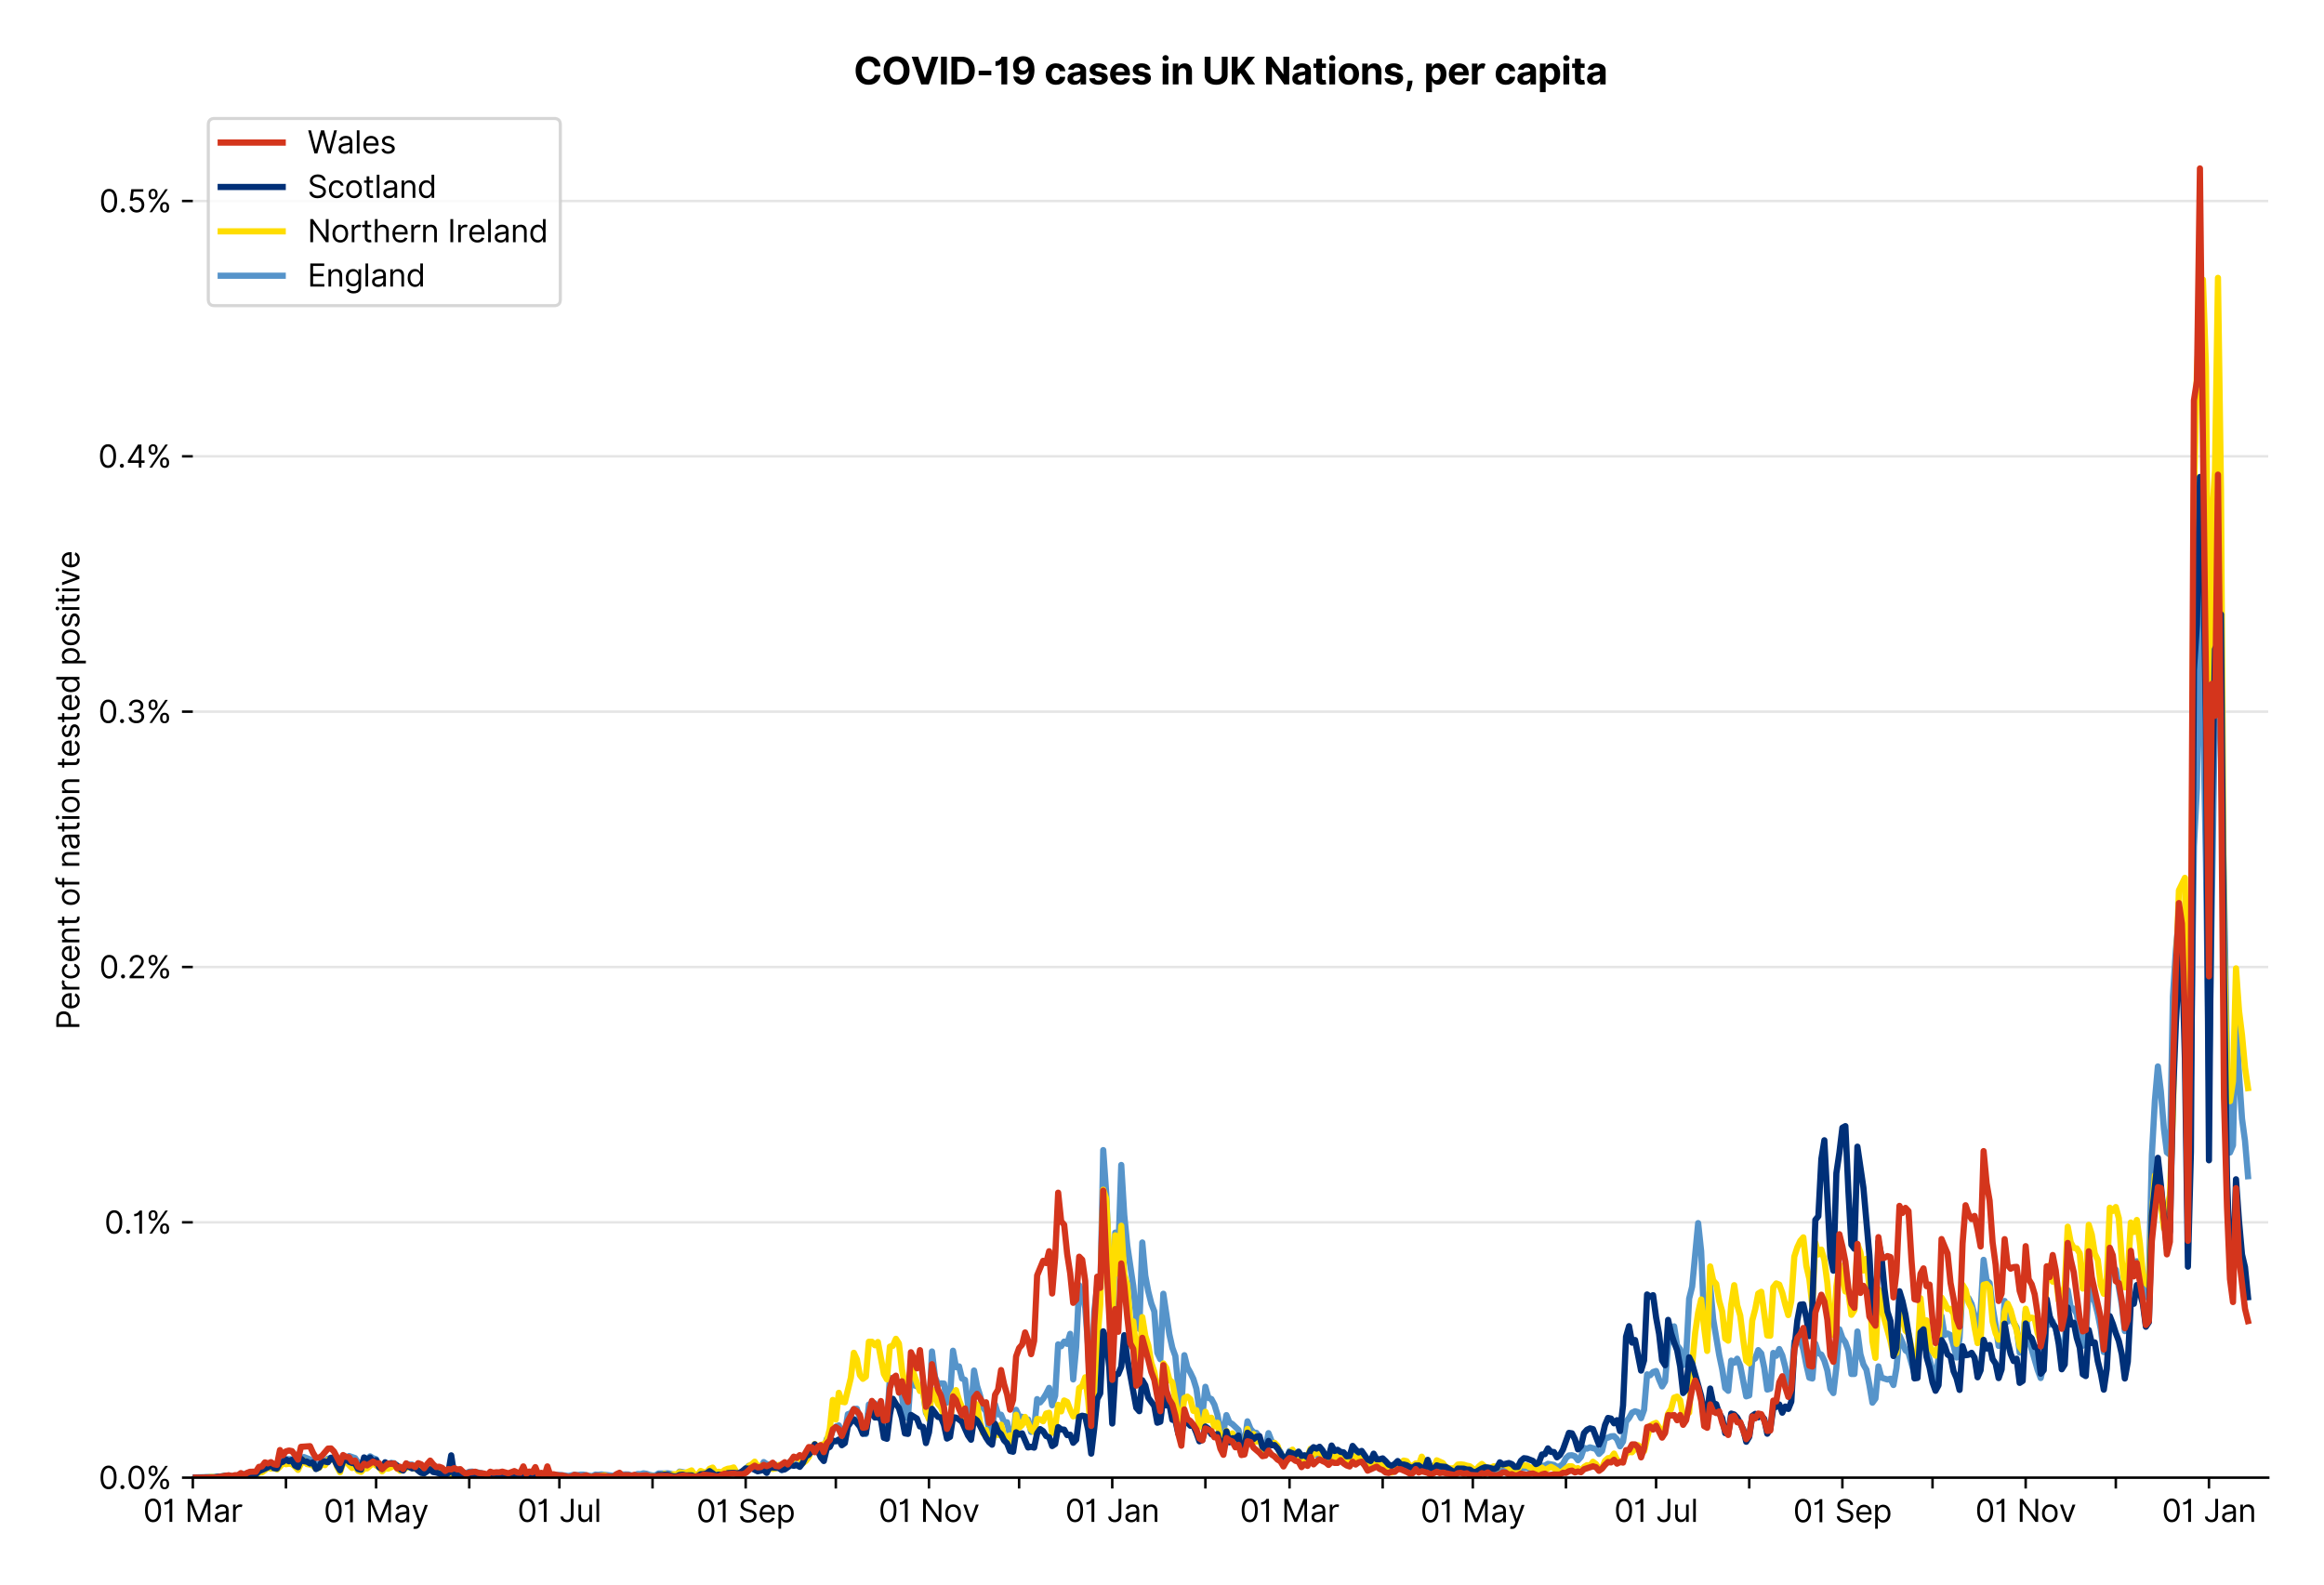 <?xml version="1.0" encoding="utf-8" standalone="no"?>
<!DOCTYPE svg PUBLIC "-//W3C//DTD SVG 1.1//EN"
  "http://www.w3.org/Graphics/SVG/1.1/DTD/svg11.dtd">
<svg xmlns:xlink="http://www.w3.org/1999/xlink" viewBox="0 0 749.811 511.234" xmlns="http://www.w3.org/2000/svg" version="1.1">
 <defs>
  <style type="text/css">*{stroke-linejoin: round; stroke-linecap: butt}</style>
 </defs>
 <g id="figure_1">
  <g id="patch_1">
   <path d="M 0 511.234 
L 749.811 511.234 
L 749.811 0 
L 0 0 
z
" style="fill: #ffffff"/>
  </g>
  <g id="axes_1">
   <g id="patch_2">
    <path d="M 62.211 476.745 
L 731.811 476.745 
L 731.811 33.225 
L 62.211 33.225 
z
" style="fill: #ffffff"/>
   </g>
   <g id="matplotlib.axis_1">
    <g id="xtick_1">
     <g id="line2d_1">
      <defs>
       <path id="m1dddbcb394" d="M 0 0 
L 0 3.5 
" style="stroke: #000000; stroke-width: 0.8"/>
      </defs>
      <g>
       <use xlink:href="#m1dddbcb394" x="62.211" y="476.745" style="stroke: #000000; stroke-width: 0.8"/>
      </g>
     </g>
     <g id="text_1">
      <!-- 01 Mar -->
      <g transform="translate(46.174 491.018)scale(0.1 -0.1)">
       <defs>
        <path id="Inter-Regular-30" d="M 2000 -64 
Q 1230 -64 806 561 
Q 382 1186 382 2327 
Q 382 3459 809 4088 
Q 1236 4718 2000 4718 
Q 2764 4718 3191 4088 
Q 3618 3459 3618 2327 
Q 3618 1186 3194 561 
Q 2771 -64 2000 -64 
z
M 2000 436 
Q 2509 436 2791 927 
Q 3073 1418 3073 2327 
Q 3073 3234 2789 3730 
Q 2505 4227 2000 4227 
Q 1496 4227 1211 3730 
Q 927 3234 927 2327 
Q 927 1418 1210 927 
Q 1493 436 2000 436 
z
" transform="scale(0.016)"/>
        <path id="Inter-Regular-31" d="M 1973 4655 
L 1973 0 
L 1409 0 
L 1409 3836 
L 1373 3836 
Q 1341 3773 1209 3692 
Q 1077 3611 868 3551 
Q 659 3491 391 3491 
L 391 3964 
Q 661 3964 859 4061 
Q 1057 4159 1190 4291 
Q 1323 4423 1392 4529 
Q 1461 4636 1473 4655 
L 1973 4655 
z
" transform="scale(0.016)"/>
        <path id="Inter-Regular-20" transform="scale(0.016)"/>
        <path id="Inter-Regular-4d" d="M 564 4655 
L 1236 4655 
L 2818 791 
L 2873 791 
L 4455 4655 
L 5127 4655 
L 5127 0 
L 4600 0 
L 4600 3536 
L 4555 3536 
L 3100 0 
L 2591 0 
L 1136 3536 
L 1091 3536 
L 1091 0 
L 564 0 
L 564 4655 
z
" transform="scale(0.016)"/>
        <path id="Inter-Regular-61" d="M 1518 -82 
Q 1186 -82 916 44 
Q 646 170 486 410 
Q 327 650 327 991 
Q 327 1291 445 1478 
Q 564 1666 761 1773 
Q 959 1880 1199 1933 
Q 1439 1986 1682 2018 
Q 2000 2059 2199 2080 
Q 2398 2102 2490 2154 
Q 2582 2207 2582 2336 
L 2582 2355 
Q 2582 2691 2399 2877 
Q 2216 3064 1846 3064 
Q 1461 3064 1243 2895 
Q 1025 2727 936 2536 
L 427 2718 
Q 564 3036 792 3214 
Q 1021 3393 1292 3464 
Q 1564 3536 1827 3536 
Q 1996 3536 2215 3496 
Q 2434 3457 2640 3334 
Q 2846 3211 2982 2963 
Q 3118 2716 3118 2300 
L 3118 0 
L 2582 0 
L 2582 473 
L 2555 473 
Q 2500 359 2373 229 
Q 2246 100 2034 9 
Q 1823 -82 1518 -82 
z
M 1600 400 
Q 1918 400 2137 525 
Q 2357 650 2469 847 
Q 2582 1045 2582 1264 
L 2582 1755 
Q 2548 1714 2433 1681 
Q 2318 1648 2169 1624 
Q 2021 1600 1881 1583 
Q 1741 1566 1655 1555 
Q 1446 1527 1265 1467 
Q 1084 1407 974 1287 
Q 864 1168 864 964 
Q 864 684 1072 542 
Q 1280 400 1600 400 
z
" transform="scale(0.016)"/>
        <path id="Inter-Regular-72" d="M 491 0 
L 491 3491 
L 1009 3491 
L 1009 2964 
L 1046 2964 
Q 1139 3223 1389 3384 
Q 1639 3545 1955 3545 
Q 2100 3545 2209 3511 
Q 2318 3477 2400 3418 
L 2218 2964 
Q 2161 2993 2085 3010 
Q 2009 3027 1909 3027 
Q 1527 3027 1277 2794 
Q 1027 2561 1027 2209 
L 1027 0 
L 491 0 
z
" transform="scale(0.016)"/>
       </defs>
       <use xlink:href="#Inter-Regular-30"/>
       <use xlink:href="#Inter-Regular-31" x="62.5"/>
       <use xlink:href="#Inter-Regular-20" x="106.676"/>
       <use xlink:href="#Inter-Regular-4d" x="134.801"/>
       <use xlink:href="#Inter-Regular-61" x="225.994"/>
       <use xlink:href="#Inter-Regular-72" x="282.386"/>
      </g>
     </g>
    </g>
    <g id="xtick_2">
     <g id="line2d_2">
      <g>
       <use xlink:href="#m1dddbcb394" x="92.263" y="476.745" style="stroke: #000000; stroke-width: 0.8"/>
      </g>
     </g>
    </g>
    <g id="xtick_3">
     <g id="line2d_3">
      <g>
       <use xlink:href="#m1dddbcb394" x="121.346" y="476.745" style="stroke: #000000; stroke-width: 0.8"/>
      </g>
     </g>
     <g id="text_2">
      <!-- 01 May -->
      <g transform="translate(104.443 491.117)scale(0.1 -0.1)">
       <defs>
        <path id="Inter-Regular-79" d="M 818 -1355 
Q 682 -1355 575 -1333 
Q 468 -1311 427 -1291 
L 564 -818 
Q 857 -893 1053 -814 
Q 1250 -736 1391 -345 
L 1509 -18 
L 218 3491 
L 800 3491 
L 1764 709 
L 1800 709 
L 2764 3491 
L 3346 3491 
L 1846 -564 
Q 1550 -1355 818 -1355 
z
" transform="scale(0.016)"/>
       </defs>
       <use xlink:href="#Inter-Regular-30"/>
       <use xlink:href="#Inter-Regular-31" x="62.5"/>
       <use xlink:href="#Inter-Regular-20" x="106.676"/>
       <use xlink:href="#Inter-Regular-4d" x="134.801"/>
       <use xlink:href="#Inter-Regular-61" x="225.994"/>
       <use xlink:href="#Inter-Regular-79" x="282.386"/>
      </g>
     </g>
    </g>
    <g id="xtick_4">
     <g id="line2d_4">
      <g>
       <use xlink:href="#m1dddbcb394" x="151.398" y="476.745" style="stroke: #000000; stroke-width: 0.8"/>
      </g>
     </g>
    </g>
    <g id="xtick_5">
     <g id="line2d_5">
      <g>
       <use xlink:href="#m1dddbcb394" x="180.48" y="476.745" style="stroke: #000000; stroke-width: 0.8"/>
      </g>
     </g>
     <g id="text_3">
      <!-- 01 Jul -->
      <g transform="translate(166.937 491.018)scale(0.1 -0.1)">
       <defs>
        <path id="Inter-Regular-4a" d="M 2346 4655 
L 2909 4655 
L 2909 1327 
Q 2909 657 2549 296 
Q 2189 -64 1582 -64 
Q 1200 -64 902 76 
Q 605 216 434 475 
Q 264 734 264 1091 
L 818 1091 
Q 818 795 1034 615 
Q 1250 436 1582 436 
Q 1948 436 2147 664 
Q 2346 893 2346 1327 
L 2346 4655 
z
" transform="scale(0.016)"/>
        <path id="Inter-Regular-75" d="M 2691 1427 
L 2691 3491 
L 3227 3491 
L 3227 0 
L 2691 0 
L 2691 591 
L 2655 591 
Q 2532 325 2273 140 
Q 2014 -45 1618 -45 
Q 1127 -45 809 280 
Q 491 605 491 1273 
L 491 3491 
L 1027 3491 
L 1027 1309 
Q 1027 927 1242 700 
Q 1457 473 1791 473 
Q 1991 473 2199 575 
Q 2407 677 2549 888 
Q 2691 1100 2691 1427 
z
" transform="scale(0.016)"/>
        <path id="Inter-Regular-6c" d="M 1027 4655 
L 1027 0 
L 491 0 
L 491 4655 
L 1027 4655 
z
" transform="scale(0.016)"/>
       </defs>
       <use xlink:href="#Inter-Regular-30"/>
       <use xlink:href="#Inter-Regular-31" x="62.5"/>
       <use xlink:href="#Inter-Regular-20" x="106.676"/>
       <use xlink:href="#Inter-Regular-4a" x="134.801"/>
       <use xlink:href="#Inter-Regular-75" x="189.063"/>
       <use xlink:href="#Inter-Regular-6c" x="247.159"/>
      </g>
     </g>
    </g>
    <g id="xtick_6">
     <g id="line2d_6">
      <g>
       <use xlink:href="#m1dddbcb394" x="210.532" y="476.745" style="stroke: #000000; stroke-width: 0.8"/>
      </g>
     </g>
    </g>
    <g id="xtick_7">
     <g id="line2d_7">
      <g>
       <use xlink:href="#m1dddbcb394" x="240.584" y="476.745" style="stroke: #000000; stroke-width: 0.8"/>
      </g>
     </g>
     <g id="text_4">
      <!-- 01 Sep -->
      <g transform="translate(224.697 491.117)scale(0.1 -0.1)">
       <defs>
        <path id="Inter-Regular-53" d="M 3109 3491 
Q 3068 3836 2777 4027 
Q 2486 4218 2064 4218 
Q 1600 4218 1318 3999 
Q 1036 3780 1036 3445 
Q 1036 3195 1189 3042 
Q 1343 2889 1553 2803 
Q 1764 2718 1936 2673 
L 2409 2545 
Q 2591 2498 2815 2414 
Q 3039 2330 3244 2185 
Q 3450 2041 3584 1816 
Q 3718 1591 3718 1264 
Q 3718 886 3521 581 
Q 3325 277 2949 97 
Q 2573 -82 2036 -82 
Q 1286 -82 845 272 
Q 405 627 364 1200 
L 946 1200 
Q 968 936 1124 764 
Q 1280 593 1519 510 
Q 1759 427 2036 427 
Q 2359 427 2616 533 
Q 2873 639 3023 828 
Q 3173 1018 3173 1273 
Q 3173 1505 3043 1650 
Q 2914 1795 2702 1886 
Q 2491 1977 2246 2045 
L 1673 2209 
Q 1127 2366 809 2657 
Q 491 2948 491 3418 
Q 491 3809 703 4101 
Q 916 4393 1276 4555 
Q 1636 4718 2082 4718 
Q 2532 4718 2882 4558 
Q 3232 4398 3437 4120 
Q 3643 3843 3655 3491 
L 3109 3491 
z
" transform="scale(0.016)"/>
        <path id="Inter-Regular-65" d="M 1955 -73 
Q 1450 -73 1085 151 
Q 721 375 524 778 
Q 327 1182 327 1718 
Q 327 2255 524 2665 
Q 721 3075 1074 3305 
Q 1427 3536 1900 3536 
Q 2173 3536 2439 3445 
Q 2705 3355 2923 3151 
Q 3141 2948 3270 2614 
Q 3400 2280 3400 1791 
L 3400 1564 
L 866 1564 
Q 884 1005 1183 707 
Q 1482 409 1955 409 
Q 2271 409 2498 545 
Q 2725 682 2827 955 
L 3346 809 
Q 3223 414 2854 170 
Q 2486 -73 1955 -73 
z
M 866 2027 
L 2855 2027 
Q 2855 2470 2595 2762 
Q 2336 3055 1900 3055 
Q 1593 3055 1368 2911 
Q 1143 2768 1013 2533 
Q 884 2298 866 2027 
z
" transform="scale(0.016)"/>
        <path id="Inter-Regular-70" d="M 491 -1309 
L 491 3491 
L 1009 3491 
L 1009 2936 
L 1073 2936 
Q 1132 3027 1237 3169 
Q 1343 3311 1542 3423 
Q 1741 3536 2082 3536 
Q 2523 3536 2859 3315 
Q 3196 3095 3384 2690 
Q 3573 2286 3573 1736 
Q 3573 1182 3384 776 
Q 3196 370 2861 148 
Q 2527 -73 2091 -73 
Q 1755 -73 1552 39 
Q 1350 152 1241 296 
Q 1132 441 1073 536 
L 1027 536 
L 1027 -1309 
L 491 -1309 
z
M 1018 1745 
Q 1018 1152 1276 780 
Q 1534 409 2018 409 
Q 2355 409 2581 587 
Q 2807 766 2921 1069 
Q 3036 1373 3036 1745 
Q 3036 2114 2923 2410 
Q 2811 2707 2585 2881 
Q 2359 3055 2018 3055 
Q 1527 3055 1272 2693 
Q 1018 2332 1018 1745 
z
" transform="scale(0.016)"/>
       </defs>
       <use xlink:href="#Inter-Regular-30"/>
       <use xlink:href="#Inter-Regular-31" x="62.5"/>
       <use xlink:href="#Inter-Regular-20" x="106.676"/>
       <use xlink:href="#Inter-Regular-53" x="134.801"/>
       <use xlink:href="#Inter-Regular-65" x="198.58"/>
       <use xlink:href="#Inter-Regular-70" x="256.818"/>
      </g>
     </g>
    </g>
    <g id="xtick_8">
     <g id="line2d_8">
      <g>
       <use xlink:href="#m1dddbcb394" x="269.667" y="476.745" style="stroke: #000000; stroke-width: 0.8"/>
      </g>
     </g>
    </g>
    <g id="xtick_9">
     <g id="line2d_9">
      <g>
       <use xlink:href="#m1dddbcb394" x="299.719" y="476.745" style="stroke: #000000; stroke-width: 0.8"/>
      </g>
     </g>
     <g id="text_5">
      <!-- 01 Nov -->
      <g transform="translate(283.448 491.018)scale(0.1 -0.1)">
       <defs>
        <path id="Inter-Regular-4e" d="M 4255 4655 
L 4255 0 
L 3709 0 
L 1173 3655 
L 1127 3655 
L 1127 0 
L 564 0 
L 564 4655 
L 1109 4655 
L 3655 991 
L 3700 991 
L 3700 4655 
L 4255 4655 
z
" transform="scale(0.016)"/>
        <path id="Inter-Regular-6f" d="M 1909 -73 
Q 1436 -73 1080 152 
Q 725 377 526 781 
Q 327 1186 327 1727 
Q 327 2273 526 2679 
Q 725 3086 1080 3311 
Q 1436 3536 1909 3536 
Q 2382 3536 2737 3311 
Q 3093 3086 3292 2679 
Q 3491 2273 3491 1727 
Q 3491 1186 3292 781 
Q 3093 377 2737 152 
Q 2382 -73 1909 -73 
z
M 1909 409 
Q 2268 409 2500 593 
Q 2732 777 2843 1077 
Q 2955 1377 2955 1727 
Q 2955 2077 2843 2379 
Q 2732 2682 2500 2868 
Q 2268 3055 1909 3055 
Q 1550 3055 1318 2868 
Q 1086 2682 975 2379 
Q 864 2077 864 1727 
Q 864 1377 975 1077 
Q 1086 777 1318 593 
Q 1550 409 1909 409 
z
" transform="scale(0.016)"/>
        <path id="Inter-Regular-76" d="M 3346 3491 
L 2055 0 
L 1509 0 
L 218 3491 
L 800 3491 
L 1764 709 
L 1800 709 
L 2764 3491 
L 3346 3491 
z
" transform="scale(0.016)"/>
       </defs>
       <use xlink:href="#Inter-Regular-30"/>
       <use xlink:href="#Inter-Regular-31" x="62.5"/>
       <use xlink:href="#Inter-Regular-20" x="106.676"/>
       <use xlink:href="#Inter-Regular-4e" x="134.801"/>
       <use xlink:href="#Inter-Regular-6f" x="210.085"/>
       <use xlink:href="#Inter-Regular-76" x="269.744"/>
      </g>
     </g>
    </g>
    <g id="xtick_10">
     <g id="line2d_10">
      <g>
       <use xlink:href="#m1dddbcb394" x="328.802" y="476.745" style="stroke: #000000; stroke-width: 0.8"/>
      </g>
     </g>
    </g>
    <g id="xtick_11">
     <g id="line2d_11">
      <g>
       <use xlink:href="#m1dddbcb394" x="358.854" y="476.745" style="stroke: #000000; stroke-width: 0.8"/>
      </g>
     </g>
     <g id="text_6">
      <!-- 01 Jan -->
      <g transform="translate(343.655 491.018)scale(0.1 -0.1)">
       <defs>
        <path id="Inter-Regular-6e" d="M 1027 2100 
L 1027 0 
L 491 0 
L 491 3491 
L 1009 3491 
L 1009 2945 
L 1055 2945 
Q 1177 3211 1427 3373 
Q 1677 3536 2073 3536 
Q 2602 3536 2928 3211 
Q 3255 2886 3255 2218 
L 3255 0 
L 2718 0 
L 2718 2182 
Q 2718 2593 2504 2824 
Q 2291 3055 1918 3055 
Q 1534 3055 1280 2806 
Q 1027 2557 1027 2100 
z
" transform="scale(0.016)"/>
       </defs>
       <use xlink:href="#Inter-Regular-30"/>
       <use xlink:href="#Inter-Regular-31" x="62.5"/>
       <use xlink:href="#Inter-Regular-20" x="106.676"/>
       <use xlink:href="#Inter-Regular-4a" x="134.801"/>
       <use xlink:href="#Inter-Regular-61" x="189.063"/>
       <use xlink:href="#Inter-Regular-6e" x="245.455"/>
      </g>
     </g>
    </g>
    <g id="xtick_12">
     <g id="line2d_12">
      <g>
       <use xlink:href="#m1dddbcb394" x="388.906" y="476.745" style="stroke: #000000; stroke-width: 0.8"/>
      </g>
     </g>
    </g>
    <g id="xtick_13">
     <g id="line2d_13">
      <g>
       <use xlink:href="#m1dddbcb394" x="416.05" y="476.745" style="stroke: #000000; stroke-width: 0.8"/>
      </g>
     </g>
     <g id="text_7">
      <!-- 01 Mar -->
      <g transform="translate(400.013 491.018)scale(0.1 -0.1)">
       <use xlink:href="#Inter-Regular-30"/>
       <use xlink:href="#Inter-Regular-31" x="62.5"/>
       <use xlink:href="#Inter-Regular-20" x="106.676"/>
       <use xlink:href="#Inter-Regular-4d" x="134.801"/>
       <use xlink:href="#Inter-Regular-61" x="225.994"/>
       <use xlink:href="#Inter-Regular-72" x="282.386"/>
      </g>
     </g>
    </g>
    <g id="xtick_14">
     <g id="line2d_14">
      <g>
       <use xlink:href="#m1dddbcb394" x="446.102" y="476.745" style="stroke: #000000; stroke-width: 0.8"/>
      </g>
     </g>
    </g>
    <g id="xtick_15">
     <g id="line2d_15">
      <g>
       <use xlink:href="#m1dddbcb394" x="475.184" y="476.745" style="stroke: #000000; stroke-width: 0.8"/>
      </g>
     </g>
     <g id="text_8">
      <!-- 01 May -->
      <g transform="translate(458.281 491.117)scale(0.1 -0.1)">
       <use xlink:href="#Inter-Regular-30"/>
       <use xlink:href="#Inter-Regular-31" x="62.5"/>
       <use xlink:href="#Inter-Regular-20" x="106.676"/>
       <use xlink:href="#Inter-Regular-4d" x="134.801"/>
       <use xlink:href="#Inter-Regular-61" x="225.994"/>
       <use xlink:href="#Inter-Regular-79" x="282.386"/>
      </g>
     </g>
    </g>
    <g id="xtick_16">
     <g id="line2d_16">
      <g>
       <use xlink:href="#m1dddbcb394" x="505.237" y="476.745" style="stroke: #000000; stroke-width: 0.8"/>
      </g>
     </g>
    </g>
    <g id="xtick_17">
     <g id="line2d_17">
      <g>
       <use xlink:href="#m1dddbcb394" x="534.319" y="476.745" style="stroke: #000000; stroke-width: 0.8"/>
      </g>
     </g>
     <g id="text_9">
      <!-- 01 Jul -->
      <g transform="translate(520.775 491.018)scale(0.1 -0.1)">
       <use xlink:href="#Inter-Regular-30"/>
       <use xlink:href="#Inter-Regular-31" x="62.5"/>
       <use xlink:href="#Inter-Regular-20" x="106.676"/>
       <use xlink:href="#Inter-Regular-4a" x="134.801"/>
       <use xlink:href="#Inter-Regular-75" x="189.063"/>
       <use xlink:href="#Inter-Regular-6c" x="247.159"/>
      </g>
     </g>
    </g>
    <g id="xtick_18">
     <g id="line2d_18">
      <g>
       <use xlink:href="#m1dddbcb394" x="564.371" y="476.745" style="stroke: #000000; stroke-width: 0.8"/>
      </g>
     </g>
    </g>
    <g id="xtick_19">
     <g id="line2d_19">
      <g>
       <use xlink:href="#m1dddbcb394" x="594.423" y="476.745" style="stroke: #000000; stroke-width: 0.8"/>
      </g>
     </g>
     <g id="text_10">
      <!-- 01 Sep -->
      <g transform="translate(578.536 491.117)scale(0.1 -0.1)">
       <use xlink:href="#Inter-Regular-30"/>
       <use xlink:href="#Inter-Regular-31" x="62.5"/>
       <use xlink:href="#Inter-Regular-20" x="106.676"/>
       <use xlink:href="#Inter-Regular-53" x="134.801"/>
       <use xlink:href="#Inter-Regular-65" x="198.58"/>
       <use xlink:href="#Inter-Regular-70" x="256.818"/>
      </g>
     </g>
    </g>
    <g id="xtick_20">
     <g id="line2d_20">
      <g>
       <use xlink:href="#m1dddbcb394" x="623.506" y="476.745" style="stroke: #000000; stroke-width: 0.8"/>
      </g>
     </g>
    </g>
    <g id="xtick_21">
     <g id="line2d_21">
      <g>
       <use xlink:href="#m1dddbcb394" x="653.558" y="476.745" style="stroke: #000000; stroke-width: 0.8"/>
      </g>
     </g>
     <g id="text_11">
      <!-- 01 Nov -->
      <g transform="translate(637.287 491.018)scale(0.1 -0.1)">
       <use xlink:href="#Inter-Regular-30"/>
       <use xlink:href="#Inter-Regular-31" x="62.5"/>
       <use xlink:href="#Inter-Regular-20" x="106.676"/>
       <use xlink:href="#Inter-Regular-4e" x="134.801"/>
       <use xlink:href="#Inter-Regular-6f" x="210.085"/>
       <use xlink:href="#Inter-Regular-76" x="269.744"/>
      </g>
     </g>
    </g>
    <g id="xtick_22">
     <g id="line2d_22">
      <g>
       <use xlink:href="#m1dddbcb394" x="682.641" y="476.745" style="stroke: #000000; stroke-width: 0.8"/>
      </g>
     </g>
    </g>
    <g id="xtick_23">
     <g id="line2d_23">
      <g>
       <use xlink:href="#m1dddbcb394" x="712.693" y="476.745" style="stroke: #000000; stroke-width: 0.8"/>
      </g>
     </g>
     <g id="text_12">
      <!-- 01 Jan -->
      <g transform="translate(697.494 491.018)scale(0.1 -0.1)">
       <use xlink:href="#Inter-Regular-30"/>
       <use xlink:href="#Inter-Regular-31" x="62.5"/>
       <use xlink:href="#Inter-Regular-20" x="106.676"/>
       <use xlink:href="#Inter-Regular-4a" x="134.801"/>
       <use xlink:href="#Inter-Regular-61" x="189.063"/>
       <use xlink:href="#Inter-Regular-6e" x="245.455"/>
      </g>
     </g>
    </g>
   </g>
   <g id="matplotlib.axis_2">
    <g id="ytick_1">
     <g id="line2d_24">
      <path d="M 62.211 476.745 
L 731.811 476.745 
" clip-path="url(#pbd6a1596c9)" style="fill: none; stroke: #e5e5e5; stroke-width: 0.8; stroke-linecap: square"/>
     </g>
     <g id="line2d_25">
      <defs>
       <path id="m0faa3cadb9" d="M 0 0 
L -3.5 0 
" style="stroke: #000000; stroke-width: 0.8"/>
      </defs>
      <g>
       <use xlink:href="#m0faa3cadb9" x="62.211" y="476.745" style="stroke: #000000; stroke-width: 0.8"/>
      </g>
     </g>
     <g id="text_13">
      <!-- 0.0% -->
      <g transform="translate(31.83 480.382)scale(0.1 -0.1)">
       <defs>
        <path id="Inter-Regular-2e" d="M 882 -36 
Q 714 -36 593 84 
Q 473 205 473 373 
Q 473 541 593 661 
Q 714 782 882 782 
Q 1050 782 1170 661 
Q 1291 541 1291 373 
Q 1291 205 1170 84 
Q 1050 -36 882 -36 
z
" transform="scale(0.016)"/>
        <path id="Inter-Regular-25" d="M 2855 873 
L 2855 1118 
Q 2855 1373 2960 1585 
Q 3066 1798 3269 1926 
Q 3473 2055 3764 2055 
Q 4059 2055 4259 1926 
Q 4459 1798 4561 1585 
Q 4664 1373 4664 1118 
L 4664 873 
Q 4664 618 4560 405 
Q 4457 193 4256 64 
Q 4055 -64 3764 -64 
Q 3468 -64 3266 64 
Q 3064 193 2959 405 
Q 2855 618 2855 873 
z
M 536 3536 
L 536 3782 
Q 536 4036 642 4248 
Q 748 4461 951 4589 
Q 1155 4718 1446 4718 
Q 1741 4718 1941 4589 
Q 2141 4461 2243 4248 
Q 2346 4036 2346 3782 
L 2346 3536 
Q 2346 3282 2242 3069 
Q 2139 2857 1937 2728 
Q 1736 2600 1446 2600 
Q 1150 2600 948 2728 
Q 746 2857 641 3069 
Q 536 3282 536 3536 
z
M 709 0 
L 3909 4655 
L 4427 4655 
L 1227 0 
L 709 0 
z
M 3318 1118 
L 3318 873 
Q 3318 661 3418 494 
Q 3518 327 3764 327 
Q 4002 327 4101 494 
Q 4200 661 4200 873 
L 4200 1118 
Q 4200 1330 4104 1497 
Q 4009 1664 3764 1664 
Q 3525 1664 3421 1497 
Q 3318 1330 3318 1118 
z
M 1000 3782 
L 1000 3536 
Q 1000 3325 1100 3158 
Q 1200 2991 1446 2991 
Q 1684 2991 1783 3158 
Q 1882 3325 1882 3536 
L 1882 3782 
Q 1882 3993 1786 4160 
Q 1691 4327 1446 4327 
Q 1207 4327 1103 4160 
Q 1000 3993 1000 3782 
z
" transform="scale(0.016)"/>
       </defs>
       <use xlink:href="#Inter-Regular-30"/>
       <use xlink:href="#Inter-Regular-2e" x="62.5"/>
       <use xlink:href="#Inter-Regular-30" x="90.057"/>
       <use xlink:href="#Inter-Regular-25" x="152.557"/>
      </g>
     </g>
    </g>
    <g id="ytick_2">
     <g id="line2d_26">
      <path d="M 62.211 394.365 
L 731.811 394.365 
" clip-path="url(#pbd6a1596c9)" style="fill: none; stroke: #e5e5e5; stroke-width: 0.8; stroke-linecap: square"/>
     </g>
     <g id="line2d_27">
      <g>
       <use xlink:href="#m0faa3cadb9" x="62.211" y="394.365" style="stroke: #000000; stroke-width: 0.8"/>
      </g>
     </g>
     <g id="text_14">
      <!-- 0.1% -->
      <g transform="translate(33.663 398.002)scale(0.1 -0.1)">
       <use xlink:href="#Inter-Regular-30"/>
       <use xlink:href="#Inter-Regular-2e" x="62.5"/>
       <use xlink:href="#Inter-Regular-31" x="90.057"/>
       <use xlink:href="#Inter-Regular-25" x="134.233"/>
      </g>
     </g>
    </g>
    <g id="ytick_3">
     <g id="line2d_28">
      <path d="M 62.211 311.986 
L 731.811 311.986 
" clip-path="url(#pbd6a1596c9)" style="fill: none; stroke: #e5e5e5; stroke-width: 0.8; stroke-linecap: square"/>
     </g>
     <g id="line2d_29">
      <g>
       <use xlink:href="#m0faa3cadb9" x="62.211" y="311.986" style="stroke: #000000; stroke-width: 0.8"/>
      </g>
     </g>
     <g id="text_15">
      <!-- 0.2% -->
      <g transform="translate(32.028 315.623)scale(0.1 -0.1)">
       <defs>
        <path id="Inter-Regular-32" d="M 482 0 
L 482 409 
L 2018 2091 
Q 2289 2386 2464 2605 
Q 2639 2825 2724 3019 
Q 2809 3214 2809 3427 
Q 2809 3795 2553 4011 
Q 2298 4227 1918 4227 
Q 1514 4227 1275 3985 
Q 1036 3743 1036 3345 
L 500 3345 
Q 500 3755 688 4064 
Q 877 4373 1203 4545 
Q 1530 4718 1936 4718 
Q 2346 4718 2661 4545 
Q 2977 4373 3156 4079 
Q 3336 3786 3336 3427 
Q 3336 3170 3244 2926 
Q 3152 2682 2926 2383 
Q 2700 2084 2300 1655 
L 1255 536 
L 1255 500 
L 3418 500 
L 3418 0 
L 482 0 
z
" transform="scale(0.016)"/>
       </defs>
       <use xlink:href="#Inter-Regular-30"/>
       <use xlink:href="#Inter-Regular-2e" x="62.5"/>
       <use xlink:href="#Inter-Regular-32" x="90.057"/>
       <use xlink:href="#Inter-Regular-25" x="150.568"/>
      </g>
     </g>
    </g>
    <g id="ytick_4">
     <g id="line2d_30">
      <path d="M 62.211 229.606 
L 731.811 229.606 
" clip-path="url(#pbd6a1596c9)" style="fill: none; stroke: #e5e5e5; stroke-width: 0.8; stroke-linecap: square"/>
     </g>
     <g id="line2d_31">
      <g>
       <use xlink:href="#m0faa3cadb9" x="62.211" y="229.606" style="stroke: #000000; stroke-width: 0.8"/>
      </g>
     </g>
     <g id="text_16">
      <!-- 0.3% -->
      <g transform="translate(31.716 233.243)scale(0.1 -0.1)">
       <defs>
        <path id="Inter-Regular-33" d="M 2055 -64 
Q 1605 -64 1253 90 
Q 902 245 696 521 
Q 491 798 473 1164 
L 1046 1164 
Q 1071 827 1356 631 
Q 1641 436 2046 436 
Q 2493 436 2783 664 
Q 3073 893 3073 1264 
Q 3073 1650 2787 1893 
Q 2502 2136 1973 2136 
L 1600 2136 
L 1600 2636 
L 1973 2636 
Q 2386 2636 2647 2856 
Q 2909 3077 2909 3445 
Q 2909 3798 2679 4012 
Q 2450 4227 2064 4227 
Q 1823 4227 1610 4139 
Q 1398 4052 1264 3887 
Q 1130 3723 1118 3491 
L 573 3491 
Q 586 3857 793 4133 
Q 1000 4409 1335 4563 
Q 1671 4718 2073 4718 
Q 2505 4718 2814 4544 
Q 3123 4370 3289 4086 
Q 3455 3802 3455 3473 
Q 3455 3080 3249 2802 
Q 3043 2525 2691 2418 
L 2691 2382 
Q 3132 2309 3379 2008 
Q 3627 1707 3627 1264 
Q 3627 884 3421 583 
Q 3216 282 2861 109 
Q 2507 -64 2055 -64 
z
" transform="scale(0.016)"/>
       </defs>
       <use xlink:href="#Inter-Regular-30"/>
       <use xlink:href="#Inter-Regular-2e" x="62.5"/>
       <use xlink:href="#Inter-Regular-33" x="90.057"/>
       <use xlink:href="#Inter-Regular-25" x="153.693"/>
      </g>
     </g>
    </g>
    <g id="ytick_5">
     <g id="line2d_32">
      <path d="M 62.211 147.227 
L 731.811 147.227 
" clip-path="url(#pbd6a1596c9)" style="fill: none; stroke: #e5e5e5; stroke-width: 0.8; stroke-linecap: square"/>
     </g>
     <g id="line2d_33">
      <g>
       <use xlink:href="#m0faa3cadb9" x="62.211" y="147.227" style="stroke: #000000; stroke-width: 0.8"/>
      </g>
     </g>
     <g id="text_17">
      <!-- 0.4% -->
      <g transform="translate(31.659 150.863)scale(0.1 -0.1)">
       <defs>
        <path id="Inter-Regular-34" d="M 373 955 
L 373 1418 
L 2418 4655 
L 3100 4655 
L 3100 1455 
L 3736 1455 
L 3736 955 
L 3100 955 
L 3100 0 
L 2564 0 
L 2564 955 
L 373 955 
z
M 2564 1455 
L 2564 3936 
L 2527 3936 
L 982 1491 
L 982 1455 
L 2564 1455 
z
" transform="scale(0.016)"/>
       </defs>
       <use xlink:href="#Inter-Regular-30"/>
       <use xlink:href="#Inter-Regular-2e" x="62.5"/>
       <use xlink:href="#Inter-Regular-34" x="90.057"/>
       <use xlink:href="#Inter-Regular-25" x="154.261"/>
      </g>
     </g>
    </g>
    <g id="ytick_6">
     <g id="line2d_34">
      <path d="M 62.211 64.847 
L 731.811 64.847 
" clip-path="url(#pbd6a1596c9)" style="fill: none; stroke: #e5e5e5; stroke-width: 0.8; stroke-linecap: square"/>
     </g>
     <g id="line2d_35">
      <g>
       <use xlink:href="#m0faa3cadb9" x="62.211" y="64.847" style="stroke: #000000; stroke-width: 0.8"/>
      </g>
     </g>
     <g id="text_18">
      <!-- 0.5% -->
      <g transform="translate(32 68.484)scale(0.1 -0.1)">
       <defs>
        <path id="Inter-Regular-35" d="M 1936 -64 
Q 1536 -64 1216 95 
Q 896 255 702 532 
Q 509 809 491 1164 
L 1036 1164 
Q 1068 848 1324 642 
Q 1580 436 1936 436 
Q 2223 436 2447 570 
Q 2671 705 2799 940 
Q 2927 1175 2927 1473 
Q 2927 1777 2794 2017 
Q 2661 2257 2429 2395 
Q 2198 2534 1900 2536 
Q 1686 2539 1461 2472 
Q 1236 2405 1091 2300 
L 564 2364 
L 846 4655 
L 3264 4655 
L 3264 4155 
L 1318 4155 
L 1155 2782 
L 1182 2782 
Q 1325 2895 1541 2970 
Q 1757 3045 1991 3045 
Q 2418 3045 2753 2842 
Q 3089 2639 3281 2286 
Q 3473 1934 3473 1482 
Q 3473 1036 3274 687 
Q 3075 339 2727 137 
Q 2380 -64 1936 -64 
z
" transform="scale(0.016)"/>
       </defs>
       <use xlink:href="#Inter-Regular-30"/>
       <use xlink:href="#Inter-Regular-2e" x="62.5"/>
       <use xlink:href="#Inter-Regular-35" x="90.057"/>
       <use xlink:href="#Inter-Regular-25" x="150.852"/>
      </g>
     </g>
    </g>
    <g id="text_19">
     <!-- Percent of nation tested positive -->
     <g transform="translate(25.614 332.215)rotate(-90)scale(0.1 -0.1)">
      <defs>
       <path id="Inter-Regular-50" d="M 564 0 
L 564 4655 
L 2136 4655 
Q 2684 4655 3033 4458 
Q 3382 4261 3550 3927 
Q 3718 3593 3718 3182 
Q 3718 2770 3551 2434 
Q 3384 2098 3036 1899 
Q 2689 1700 2146 1700 
L 1127 1700 
L 1127 0 
L 564 0 
z
M 1127 2200 
L 2127 2200 
Q 2689 2200 2926 2482 
Q 3164 2764 3164 3182 
Q 3164 3602 2925 3878 
Q 2686 4155 2118 4155 
L 1127 4155 
L 1127 2200 
z
" transform="scale(0.016)"/>
       <path id="Inter-Regular-63" d="M 1909 -73 
Q 1418 -73 1063 159 
Q 709 391 518 798 
Q 327 1205 327 1727 
Q 327 2259 524 2667 
Q 721 3075 1074 3305 
Q 1427 3536 1900 3536 
Q 2268 3536 2563 3400 
Q 2859 3264 3047 3018 
Q 3236 2773 3282 2445 
L 2746 2445 
Q 2684 2684 2474 2869 
Q 2264 3055 1909 3055 
Q 1439 3055 1151 2697 
Q 864 2339 864 1745 
Q 864 1139 1148 774 
Q 1432 409 1909 409 
Q 2223 409 2447 570 
Q 2671 732 2746 1018 
L 3282 1018 
Q 3236 709 3058 462 
Q 2880 216 2588 71 
Q 2296 -73 1909 -73 
z
" transform="scale(0.016)"/>
       <path id="Inter-Regular-74" d="M 2009 3491 
L 2009 3036 
L 1264 3036 
L 1264 1000 
Q 1264 773 1331 660 
Q 1398 548 1503 510 
Q 1609 473 1727 473 
Q 1816 473 1873 483 
Q 1930 493 1964 500 
L 2073 18 
Q 2018 -2 1920 -23 
Q 1823 -45 1673 -45 
Q 1446 -45 1228 52 
Q 1011 150 869 350 
Q 727 550 727 855 
L 727 3036 
L 200 3036 
L 200 3491 
L 727 3491 
L 727 4327 
L 1264 4327 
L 1264 3491 
L 2009 3491 
z
" transform="scale(0.016)"/>
       <path id="Inter-Regular-66" d="M 2046 3491 
L 2046 3036 
L 1264 3036 
L 1264 0 
L 727 0 
L 727 3036 
L 164 3036 
L 164 3491 
L 727 3491 
L 727 3973 
Q 727 4273 868 4473 
Q 1009 4673 1234 4773 
Q 1459 4873 1709 4873 
Q 1907 4873 2032 4841 
Q 2157 4809 2218 4782 
L 2064 4318 
Q 2023 4332 1951 4352 
Q 1880 4373 1764 4373 
Q 1498 4373 1381 4239 
Q 1264 4105 1264 3845 
L 1264 3491 
L 2046 3491 
z
" transform="scale(0.016)"/>
       <path id="Inter-Regular-69" d="M 491 0 
L 491 3491 
L 1027 3491 
L 1027 0 
L 491 0 
z
M 764 4073 
Q 607 4073 494 4179 
Q 382 4286 382 4436 
Q 382 4586 494 4693 
Q 607 4800 764 4800 
Q 921 4800 1033 4693 
Q 1146 4586 1146 4436 
Q 1146 4286 1033 4179 
Q 921 4073 764 4073 
z
" transform="scale(0.016)"/>
       <path id="Inter-Regular-73" d="M 2964 2709 
L 2482 2573 
Q 2411 2755 2245 2914 
Q 2080 3073 1727 3073 
Q 1407 3073 1194 2926 
Q 982 2780 982 2555 
Q 982 2355 1127 2239 
Q 1273 2123 1582 2045 
L 2100 1918 
Q 3027 1691 3027 973 
Q 3027 673 2855 436 
Q 2684 200 2377 63 
Q 2071 -73 1664 -73 
Q 1130 -73 780 159 
Q 430 391 336 836 
L 846 964 
Q 989 400 1655 400 
Q 2030 400 2251 560 
Q 2473 720 2473 945 
Q 2473 1316 1955 1436 
L 1373 1573 
Q 893 1686 669 1926 
Q 446 2166 446 2527 
Q 446 2823 613 3050 
Q 780 3277 1069 3406 
Q 1359 3536 1727 3536 
Q 2246 3536 2542 3309 
Q 2839 3082 2964 2709 
z
" transform="scale(0.016)"/>
       <path id="Inter-Regular-64" d="M 1809 -73 
Q 1373 -73 1039 148 
Q 705 370 516 776 
Q 327 1182 327 1736 
Q 327 2286 516 2690 
Q 705 3095 1041 3315 
Q 1377 3536 1818 3536 
Q 2159 3536 2358 3423 
Q 2557 3311 2662 3169 
Q 2768 3027 2827 2936 
L 2873 2936 
L 2873 4655 
L 3409 4655 
L 3409 0 
L 2891 0 
L 2891 536 
L 2827 536 
Q 2768 441 2659 296 
Q 2550 152 2348 39 
Q 2146 -73 1809 -73 
z
M 1882 409 
Q 2366 409 2624 780 
Q 2882 1152 2882 1745 
Q 2882 2332 2627 2693 
Q 2373 3055 1882 3055 
Q 1541 3055 1315 2881 
Q 1089 2707 976 2410 
Q 864 2114 864 1745 
Q 864 1373 978 1069 
Q 1093 766 1319 587 
Q 1546 409 1882 409 
z
" transform="scale(0.016)"/>
      </defs>
      <use xlink:href="#Inter-Regular-50"/>
      <use xlink:href="#Inter-Regular-65" x="63.494"/>
      <use xlink:href="#Inter-Regular-72" x="121.733"/>
      <use xlink:href="#Inter-Regular-63" x="160.085"/>
      <use xlink:href="#Inter-Regular-65" x="215.909"/>
      <use xlink:href="#Inter-Regular-6e" x="274.148"/>
      <use xlink:href="#Inter-Regular-74" x="332.671"/>
      <use xlink:href="#Inter-Regular-20" x="369.034"/>
      <use xlink:href="#Inter-Regular-6f" x="397.159"/>
      <use xlink:href="#Inter-Regular-66" x="456.818"/>
      <use xlink:href="#Inter-Regular-20" x="492.898"/>
      <use xlink:href="#Inter-Regular-6e" x="521.023"/>
      <use xlink:href="#Inter-Regular-61" x="579.546"/>
      <use xlink:href="#Inter-Regular-74" x="635.938"/>
      <use xlink:href="#Inter-Regular-69" x="672.301"/>
      <use xlink:href="#Inter-Regular-6f" x="696.023"/>
      <use xlink:href="#Inter-Regular-6e" x="755.682"/>
      <use xlink:href="#Inter-Regular-20" x="814.205"/>
      <use xlink:href="#Inter-Regular-74" x="842.33"/>
      <use xlink:href="#Inter-Regular-65" x="878.693"/>
      <use xlink:href="#Inter-Regular-73" x="936.932"/>
      <use xlink:href="#Inter-Regular-74" x="989.205"/>
      <use xlink:href="#Inter-Regular-65" x="1025.568"/>
      <use xlink:href="#Inter-Regular-64" x="1083.807"/>
      <use xlink:href="#Inter-Regular-20" x="1145.881"/>
      <use xlink:href="#Inter-Regular-70" x="1174.006"/>
      <use xlink:href="#Inter-Regular-6f" x="1234.943"/>
      <use xlink:href="#Inter-Regular-73" x="1294.602"/>
      <use xlink:href="#Inter-Regular-69" x="1346.875"/>
      <use xlink:href="#Inter-Regular-74" x="1370.597"/>
      <use xlink:href="#Inter-Regular-69" x="1406.96"/>
      <use xlink:href="#Inter-Regular-76" x="1430.682"/>
      <use xlink:href="#Inter-Regular-65" x="1486.364"/>
     </g>
    </g>
   </g>
   <g id="line2d_36">
    <path d="M 32.159 476.742 
L 61.242 476.738 
L 70.936 476.413 
L 72.875 476.14 
L 75.783 476.168 
L 80.63 475.166 
L 81.599 475.249 
L 82.569 474.988 
L 83.538 473.815 
L 84.508 473.788 
L 85.477 473.453 
L 86.446 472.952 
L 87.416 472.885 
L 88.385 473.295 
L 89.355 473.196 
L 90.324 471.625 
L 92.263 470.748 
L 94.202 470.803 
L 95.171 471.828 
L 96.141 472.264 
L 97.11 470.385 
L 98.08 470.095 
L 100.018 470.842 
L 101.957 472.289 
L 102.927 472.468 
L 103.896 471.753 
L 104.865 471.585 
L 105.835 470.602 
L 106.804 470.412 
L 107.774 470.829 
L 108.743 470.768 
L 109.713 471.69 
L 110.682 471.396 
L 111.651 470.951 
L 112.621 469.755 
L 114.56 470.415 
L 115.529 471.836 
L 116.499 472.182 
L 117.468 470.883 
L 118.437 470.764 
L 119.407 469.86 
L 120.376 470.474 
L 121.346 470.793 
L 122.315 472.74 
L 123.284 472.906 
L 126.193 471.997 
L 127.162 472.076 
L 128.132 472.93 
L 129.101 474.132 
L 130.07 473.83 
L 131.04 472.293 
L 132.009 472.494 
L 132.979 472.542 
L 133.948 473.53 
L 134.918 473.642 
L 135.887 474.167 
L 136.856 474.433 
L 137.826 473.526 
L 138.795 472.982 
L 139.765 473.33 
L 140.734 473.444 
L 142.673 474.85 
L 143.642 474.998 
L 144.612 474.739 
L 145.581 474.631 
L 146.551 474.4 
L 147.52 474.452 
L 148.489 474.748 
L 149.459 475.294 
L 150.428 475.306 
L 151.398 474.832 
L 152.367 474.775 
L 155.275 475.256 
L 156.245 475.686 
L 157.214 475.773 
L 158.184 475.307 
L 160.123 475.17 
L 161.092 475.418 
L 162.061 475.371 
L 163.031 475.596 
L 164 475.661 
L 164.97 475.38 
L 165.939 475.298 
L 166.908 475.418 
L 167.878 475.373 
L 170.786 475.948 
L 171.756 475.558 
L 172.725 475.683 
L 173.694 475.687 
L 174.664 475.817 
L 175.633 475.814 
L 177.572 476.148 
L 178.542 475.773 
L 179.511 475.91 
L 180.48 475.851 
L 183.389 476.181 
L 185.327 475.795 
L 186.297 475.928 
L 187.266 475.765 
L 188.236 475.75 
L 190.175 476.133 
L 191.144 476.231 
L 192.113 475.741 
L 193.083 475.798 
L 194.052 475.689 
L 197.93 476.142 
L 198.899 475.648 
L 199.869 475.743 
L 201.808 475.684 
L 202.777 475.699 
L 203.746 476.028 
L 204.716 475.995 
L 205.685 475.568 
L 206.655 475.61 
L 207.624 475.329 
L 208.594 475.498 
L 209.563 475.833 
L 210.532 476.025 
L 211.502 475.999 
L 212.471 475.38 
L 214.41 475.373 
L 215.38 475.313 
L 216.349 475.481 
L 217.318 475.816 
L 218.288 475.937 
L 219.257 474.78 
L 221.196 475.148 
L 222.165 475.256 
L 223.135 475.234 
L 224.104 475.808 
L 225.074 475.973 
L 226.043 475.092 
L 227.013 475.4 
L 228.951 474.971 
L 229.921 475.277 
L 230.89 475.702 
L 231.86 475.728 
L 232.829 475.089 
L 233.799 475.196 
L 234.768 475.09 
L 235.737 474.812 
L 236.707 474.727 
L 237.676 475.23 
L 238.646 475.325 
L 239.615 474.909 
L 241.554 472.93 
L 242.523 472.869 
L 243.493 472.972 
L 244.462 473.552 
L 245.432 473.75 
L 246.401 471.705 
L 247.37 472.37 
L 248.34 472.593 
L 249.309 472.226 
L 250.279 472.582 
L 251.248 473.531 
L 252.218 474.257 
L 253.187 472.532 
L 254.156 472.318 
L 255.126 471.291 
L 256.095 471 
L 257.065 470.522 
L 258.034 470.663 
L 259.003 470.006 
L 259.973 469.904 
L 260.942 468.94 
L 261.912 468.163 
L 262.881 467.57 
L 263.851 467.953 
L 264.82 468.509 
L 265.789 467.967 
L 266.759 464.25 
L 267.728 464.039 
L 268.698 461.417 
L 269.667 460.273 
L 270.637 459.88 
L 271.606 462.61 
L 272.575 462.416 
L 273.545 456.281 
L 274.514 455.929 
L 275.484 454.618 
L 276.453 454.506 
L 277.423 457.781 
L 278.392 461.946 
L 279.361 462.671 
L 280.331 453.14 
L 281.3 454.231 
L 282.27 452.789 
L 283.239 454.535 
L 284.208 455.543 
L 285.178 458.744 
L 286.147 459.474 
L 287.117 444.523 
L 288.086 445.67 
L 289.056 445.429 
L 290.025 448.147 
L 290.994 450.359 
L 291.964 457.038 
L 292.933 457.565 
L 293.903 443.586 
L 294.872 446.889 
L 296.811 447.651 
L 297.78 448.111 
L 298.75 455.835 
L 299.719 457.255 
L 300.689 436.029 
L 301.658 444.217 
L 302.627 446.586 
L 303.597 446.322 
L 304.566 446.376 
L 305.536 452.515 
L 306.505 450.569 
L 307.475 435.787 
L 308.444 441.091 
L 309.413 440.832 
L 310.383 444.756 
L 311.352 445.19 
L 312.322 453.373 
L 313.291 456.031 
L 314.261 442.169 
L 315.23 447.123 
L 316.199 450.197 
L 317.169 454.158 
L 318.138 455.354 
L 319.108 461.268 
L 320.077 462.118 
L 321.046 453.132 
L 322.016 456.285 
L 322.985 456.436 
L 323.955 458.856 
L 324.924 458.872 
L 325.894 463.327 
L 326.863 463.767 
L 327.832 454.847 
L 328.802 457.034 
L 329.771 457.115 
L 330.741 458.476 
L 331.71 457.972 
L 332.68 461.966 
L 333.649 460.894 
L 334.618 451.395 
L 335.588 452.454 
L 336.557 451.29 
L 337.527 449.716 
L 338.496 447.773 
L 339.465 453.386 
L 340.435 450.318 
L 341.404 433.73 
L 342.374 434.335 
L 343.343 432.838 
L 344.313 433.574 
L 345.282 430.334 
L 346.251 445.046 
L 347.221 434.55 
L 348.19 414.664 
L 349.16 417.123 
L 350.129 421.917 
L 351.099 434.907 
L 352.068 458.275 
L 353.037 423.23 
L 354.007 414.888 
L 354.976 418.371 
L 355.946 371.058 
L 356.915 385.073 
L 357.884 408.68 
L 358.854 435.551 
L 359.823 397.671 
L 360.793 404.464 
L 361.762 375.85 
L 362.732 392.042 
L 363.701 401.811 
L 365.64 414.97 
L 366.609 425.011 
L 367.579 428.765 
L 368.548 400.86 
L 369.518 411.584 
L 370.487 416.701 
L 371.456 420.545 
L 372.426 423.096 
L 373.395 436.435 
L 374.365 438.536 
L 375.334 417.403 
L 377.273 430.471 
L 378.242 434.839 
L 379.212 437.5 
L 380.181 447.767 
L 381.151 454.227 
L 382.12 437.228 
L 383.089 441.133 
L 384.059 442.854 
L 385.028 444.892 
L 385.998 448.035 
L 386.967 454.869 
L 387.937 456.745 
L 388.906 447.425 
L 389.875 450.991 
L 390.845 451.371 
L 391.814 453.191 
L 392.784 456.361 
L 393.753 461.311 
L 394.722 461.928 
L 395.692 456.553 
L 396.661 458.897 
L 397.631 459.471 
L 399.57 461.328 
L 400.539 465.454 
L 401.508 465.757 
L 402.478 458.562 
L 403.447 460.984 
L 404.417 462.121 
L 405.386 462.293 
L 406.356 463.802 
L 407.325 466.689 
L 408.294 466.838 
L 409.264 462.373 
L 410.233 464.864 
L 411.203 466.092 
L 412.172 467.093 
L 413.142 468.476 
L 414.111 470.755 
L 415.08 470.978 
L 416.05 468.15 
L 417.019 468.458 
L 417.989 469.305 
L 419.927 470.109 
L 420.897 471.339 
L 421.866 471.578 
L 422.836 468.618 
L 423.805 469.136 
L 424.775 469.441 
L 425.744 469.91 
L 426.713 470.008 
L 427.683 471.708 
L 428.652 471.514 
L 429.622 468.809 
L 430.591 469.831 
L 431.561 469.681 
L 433.499 470.705 
L 434.469 471.828 
L 435.438 470.159 
L 436.408 469.237 
L 437.377 470.401 
L 438.346 469.288 
L 439.316 470.257 
L 440.285 471.454 
L 441.255 472.45 
L 442.224 470.765 
L 443.194 472.086 
L 444.163 472.439 
L 445.132 472.156 
L 446.102 472.564 
L 447.071 473.644 
L 449.01 473.941 
L 449.98 473.547 
L 450.949 473.004 
L 451.918 472.963 
L 453.857 473.367 
L 454.827 473.992 
L 455.796 473.974 
L 456.765 473.483 
L 457.735 473.96 
L 458.704 473.907 
L 459.674 474.118 
L 460.643 474.102 
L 461.613 474.838 
L 462.582 473.642 
L 463.551 473.644 
L 464.521 473.913 
L 465.49 473.642 
L 467.429 474.442 
L 468.399 474.993 
L 469.368 474.159 
L 470.337 473.693 
L 471.307 474.277 
L 472.276 473.805 
L 473.246 474.177 
L 475.184 475.099 
L 476.154 474.974 
L 477.123 474.276 
L 478.093 473.766 
L 479.062 473.767 
L 481.001 474.47 
L 481.97 474.991 
L 482.94 474.051 
L 483.909 473.574 
L 484.879 474.202 
L 485.848 474.162 
L 486.818 474.33 
L 488.756 474.909 
L 489.726 474.529 
L 490.695 473.478 
L 491.665 473.626 
L 492.634 473.579 
L 493.603 473.957 
L 494.573 474.124 
L 495.542 474.506 
L 496.512 474.06 
L 497.481 472.927 
L 498.451 472.829 
L 499.42 472.274 
L 501.359 472.63 
L 502.328 473.259 
L 503.298 473.054 
L 504.267 472.282 
L 505.237 470.429 
L 506.206 469.578 
L 507.175 469.498 
L 508.145 469.84 
L 509.114 471.12 
L 510.084 470.028 
L 511.053 467.138 
L 512.022 467.384 
L 512.992 466.957 
L 514.931 467.508 
L 515.9 469.087 
L 516.87 468.136 
L 517.839 464.081 
L 518.808 463.828 
L 519.778 463.406 
L 520.747 463.339 
L 521.717 464.348 
L 522.686 466.631 
L 523.656 465.079 
L 524.625 458.67 
L 525.594 457.482 
L 526.564 455.771 
L 527.533 455.315 
L 528.503 455.594 
L 529.472 457.545 
L 530.442 454.835 
L 531.411 443.41 
L 532.38 443.707 
L 533.35 442.651 
L 534.319 442.332 
L 535.289 445.069 
L 536.258 447.308 
L 537.227 445.687 
L 538.197 433.726 
L 539.166 431.638 
L 540.136 427.923 
L 541.105 434.091 
L 542.075 435.28 
L 543.044 440.428 
L 544.013 437.504 
L 544.983 418.993 
L 545.952 415.101 
L 547.891 394.613 
L 548.861 403.698 
L 549.83 426.279 
L 550.799 429.411 
L 551.769 414.919 
L 552.738 425.575 
L 554.677 437.168 
L 555.646 441.764 
L 556.616 447.83 
L 557.585 448.721 
L 558.555 438.977 
L 559.524 439.684 
L 560.494 438.364 
L 561.463 440.618 
L 563.402 450.516 
L 564.371 450.197 
L 565.341 438.899 
L 566.31 438.265 
L 567.28 435.589 
L 568.249 436.667 
L 569.218 441.34 
L 570.188 448.324 
L 571.157 448.029 
L 572.127 436.496 
L 573.096 437.42 
L 574.065 435.236 
L 575.035 437.3 
L 576.004 441.106 
L 576.974 446.26 
L 577.943 446.392 
L 578.913 432.809 
L 579.882 432.553 
L 580.851 432.014 
L 581.821 435.372 
L 582.79 440.304 
L 583.76 444.488 
L 584.729 444.753 
L 585.699 433.523 
L 586.668 436.597 
L 587.637 437.04 
L 588.607 439.014 
L 589.576 442.197 
L 590.546 448.051 
L 591.515 449.45 
L 592.484 441.199 
L 593.454 428.867 
L 594.423 431.669 
L 595.393 433.067 
L 596.362 435.793 
L 597.332 443.291 
L 598.301 443.28 
L 599.27 429.581 
L 600.24 436.901 
L 601.209 440.233 
L 602.179 441.913 
L 603.148 446.826 
L 604.118 452.554 
L 605.087 451.224 
L 606.056 440.833 
L 607.026 444.471 
L 608.965 445.08 
L 609.934 444.814 
L 610.903 446.848 
L 611.873 441.398 
L 612.842 430.917 
L 613.812 433.111 
L 614.781 435.676 
L 615.751 436.364 
L 617.689 443.32 
L 618.659 438.479 
L 619.628 427.377 
L 620.598 434.492 
L 621.567 435.756 
L 622.537 438.498 
L 623.506 442.267 
L 624.475 445.514 
L 625.445 437.963 
L 626.414 424.606 
L 627.384 430.723 
L 628.353 430.25 
L 629.322 430.758 
L 630.292 434.109 
L 631.261 437.985 
L 632.231 431.693 
L 633.2 415.146 
L 634.17 418.377 
L 635.139 418.822 
L 636.108 420.712 
L 637.078 424.42 
L 638.047 431.529 
L 639.017 423.171 
L 639.986 406.462 
L 640.956 413.083 
L 641.925 413.928 
L 642.894 421.696 
L 643.864 427.495 
L 644.833 434.24 
L 645.803 433.788 
L 646.772 419.736 
L 647.741 426.411 
L 648.711 424.635 
L 649.68 426.697 
L 650.65 428.289 
L 651.619 436.415 
L 652.589 434.64 
L 653.558 423.189 
L 654.527 432.428 
L 655.497 435.321 
L 657.436 442.016 
L 658.405 444.594 
L 659.375 440.495 
L 660.344 425.323 
L 661.313 427.374 
L 662.283 426.376 
L 663.252 428.806 
L 664.222 432.203 
L 665.191 437.685 
L 666.161 434.607 
L 667.13 416.242 
L 668.099 421.834 
L 669.069 422.219 
L 670.038 423.951 
L 671.008 429.435 
L 671.977 434.187 
L 672.946 431.516 
L 673.916 415.69 
L 674.885 418.319 
L 675.855 420.037 
L 676.824 423.914 
L 677.794 428.808 
L 678.763 436.227 
L 679.732 428.576 
L 680.702 408.652 
L 681.671 409.042 
L 682.641 409.625 
L 684.58 421.052 
L 685.549 429.456 
L 686.518 427.205 
L 687.488 404.755 
L 688.457 409.297 
L 689.427 406.916 
L 690.396 408.739 
L 691.365 414.135 
L 692.335 418.487 
L 693.304 412.799 
L 694.274 372.618 
L 695.243 355.109 
L 696.213 344.07 
L 697.182 352.182 
L 698.151 364.12 
L 699.121 371.805 
L 700.09 372.529 
L 701.06 321.525 
L 702.029 306.48 
L 702.999 295.848 
L 703.968 297.535 
L 704.937 322.275 
L 705.907 397.16 
L 706.876 346.2 
L 707.846 273.133 
L 708.815 254.284 
L 709.784 185.164 
L 710.754 226.805 
L 711.723 278.098 
L 712.693 348.437 
L 714.632 229.903 
L 715.601 176.899 
L 716.57 243.057 
L 717.54 285.392 
L 718.509 342 
L 719.479 371.831 
L 720.448 369.529 
L 721.418 327.224 
L 722.387 346.497 
L 723.356 360.872 
L 724.326 368.089 
L 725.295 379.485 
L 725.295 379.485 
" clip-path="url(#pbd6a1596c9)" style="fill: none; stroke: #5694ca; stroke-width: 2; stroke-linecap: square"/>
   </g>
   <g id="line2d_37">
    <path d="M 66.089 476.658 
L 67.058 476.658 
L 68.027 476.528 
L 69.966 476.615 
L 70.936 476.528 
L 71.905 476.267 
L 72.875 476.571 
L 73.844 476.267 
L 74.813 476.31 
L 75.783 476.658 
L 76.752 476.397 
L 77.722 476.397 
L 78.691 476.18 
L 80.63 476.006 
L 81.599 475.876 
L 82.569 475.963 
L 83.538 475.05 
L 84.508 475.007 
L 85.477 474.311 
L 86.446 473.442 
L 87.416 473.833 
L 88.385 473.485 
L 89.355 474.094 
L 90.324 473.225 
L 91.294 472.008 
L 92.263 472.399 
L 93.232 472.225 
L 94.202 472.356 
L 95.171 473.138 
L 96.141 474.224 
L 97.11 472.269 
L 98.08 471.226 
L 99.049 472.356 
L 100.018 472.529 
L 100.988 472.834 
L 101.957 473.877 
L 102.927 473.572 
L 103.896 472.356 
L 104.865 472.703 
L 105.835 471.052 
L 106.804 470.965 
L 107.774 470.139 
L 108.743 473.181 
L 109.713 475.007 
L 110.682 472.051 
L 111.651 471.182 
L 112.621 472.66 
L 113.59 473.616 
L 114.56 473.268 
L 115.529 474.529 
L 116.499 474.876 
L 117.468 473.79 
L 118.437 473.746 
L 120.376 472.008 
L 121.346 472.834 
L 122.315 473.225 
L 123.284 474.702 
L 124.254 473.659 
L 125.223 473.833 
L 126.193 473.399 
L 127.162 472.703 
L 128.132 473.746 
L 129.101 474.529 
L 130.07 474.224 
L 132.009 473.007 
L 132.979 473.572 
L 134.918 474.05 
L 135.887 475.05 
L 136.856 475.224 
L 137.826 474.224 
L 138.795 473.79 
L 139.765 473.746 
L 140.734 474.311 
L 141.703 475.311 
L 142.673 474.442 
L 143.642 475.572 
L 144.612 475.224 
L 145.581 475.615 
L 146.551 475.441 
L 147.52 475.572 
L 149.459 476.223 
L 150.428 475.658 
L 152.367 475.919 
L 153.337 476.31 
L 154.306 476.31 
L 155.275 475.745 
L 156.245 476.397 
L 157.214 476.571 
L 158.184 476.18 
L 159.153 476.267 
L 160.123 476.05 
L 161.092 476.31 
L 164 476.397 
L 164.97 475.919 
L 166.908 476.528 
L 167.878 476.441 
L 168.847 476.223 
L 169.817 476.571 
L 171.756 476.571 
L 172.725 476.397 
L 173.694 476.571 
L 181.45 476.615 
L 182.419 476.441 
L 183.389 476.702 
L 184.358 476.658 
L 185.327 476.441 
L 186.297 476.571 
L 187.266 476.484 
L 189.205 476.571 
L 190.175 476.484 
L 192.113 476.615 
L 193.083 476.441 
L 194.052 476.137 
L 195.022 475.963 
L 195.991 476.441 
L 198.899 476.615 
L 199.869 476.267 
L 200.838 476.397 
L 201.808 476.223 
L 202.777 476.223 
L 203.746 476.571 
L 204.716 476.702 
L 205.685 476.31 
L 206.655 476.18 
L 207.624 476.354 
L 210.532 476.31 
L 211.502 476.397 
L 212.471 475.963 
L 213.441 476.05 
L 214.41 475.485 
L 215.38 476.05 
L 216.349 476.05 
L 217.318 475.615 
L 218.288 475.658 
L 219.257 474.963 
L 220.227 475.18 
L 221.196 475.18 
L 223.135 474.398 
L 224.104 475.832 
L 225.074 475.876 
L 226.043 474.572 
L 227.013 474.963 
L 227.982 475.094 
L 228.951 473.877 
L 229.921 473.485 
L 230.89 475.05 
L 231.86 474.833 
L 232.829 475.094 
L 233.799 474.268 
L 234.768 473.877 
L 235.737 473.746 
L 236.707 473.442 
L 237.676 475.137 
L 238.646 475.354 
L 239.615 474.615 
L 240.584 474.398 
L 241.554 473.051 
L 242.523 472.442 
L 243.493 471.573 
L 244.462 473.138 
L 245.432 472.92 
L 247.37 474.529 
L 248.34 472.703 
L 249.309 473.92 
L 250.279 473.746 
L 251.248 472.66 
L 252.218 473.051 
L 253.187 472.095 
L 254.156 472.486 
L 255.126 471.617 
L 256.095 470.313 
L 258.034 470.4 
L 259.003 472.051 
L 259.973 471.356 
L 260.942 470.052 
L 261.912 467.705 
L 262.881 465.88 
L 263.851 467.662 
L 264.82 466.184 
L 265.789 465.967 
L 266.759 464.967 
L 267.728 461.012 
L 268.698 451.668 
L 269.667 457.97 
L 270.637 449.365 
L 271.606 452.233 
L 272.575 452.407 
L 274.514 444.541 
L 275.484 436.457 
L 276.453 438.543 
L 277.423 443.628 
L 278.392 444.845 
L 279.361 444.15 
L 280.331 432.893 
L 281.3 432.893 
L 282.27 434.023 
L 283.239 432.98 
L 285.178 443.281 
L 286.147 445.019 
L 287.117 434.458 
L 288.086 434.197 
L 289.056 431.937 
L 290.025 433.458 
L 290.994 441.716 
L 291.964 447.105 
L 292.933 449.235 
L 293.903 440.456 
L 295.842 446.192 
L 296.811 448.8 
L 297.78 448.409 
L 298.75 455.319 
L 299.719 457.927 
L 300.689 448.322 
L 301.658 449.973 
L 302.627 452.972 
L 303.597 454.102 
L 304.566 456.579 
L 305.536 458.405 
L 306.505 459.361 
L 307.475 450.104 
L 308.444 448.496 
L 309.413 451.712 
L 310.383 454.102 
L 311.352 457.753 
L 313.291 461.664 
L 314.261 452.668 
L 315.23 453.189 
L 316.199 458.839 
L 317.169 462.36 
L 318.138 461.36 
L 319.108 464.793 
L 320.077 465.358 
L 321.046 461.534 
L 322.016 462.968 
L 322.985 459.665 
L 323.955 463.316 
L 324.924 463.446 
L 325.894 463.098 
L 326.863 466.271 
L 327.832 456.449 
L 328.802 460.621 
L 329.771 459.752 
L 330.741 457.144 
L 332.68 461.273 
L 333.649 462.012 
L 334.618 457.796 
L 335.588 457.927 
L 336.557 458.535 
L 337.527 456.058 
L 338.496 455.797 
L 339.465 462.316 
L 340.435 460.491 
L 341.404 453.233 
L 342.374 455.362 
L 343.343 451.842 
L 344.313 452.32 
L 345.282 454.841 
L 346.251 456.971 
L 347.221 456.623 
L 348.19 447.844 
L 349.16 447.148 
L 350.129 444.367 
L 351.099 451.668 
L 352.068 463.185 
L 354.007 432.98 
L 354.976 420.855 
L 355.946 383.827 
L 356.915 386.782 
L 358.854 426.766 
L 359.823 398.56 
L 360.793 410.903 
L 361.762 395.474 
L 362.732 411.076 
L 363.701 414.51 
L 364.67 426.722 
L 365.64 426.331 
L 366.609 435.631 
L 367.579 440.977 
L 368.548 424.94 
L 369.518 430.981 
L 370.487 434.023 
L 371.456 439.717 
L 372.426 442.585 
L 373.395 448.365 
L 374.365 451.973 
L 375.334 439.891 
L 376.303 441.368 
L 377.273 445.149 
L 378.242 445.975 
L 380.181 457.231 
L 381.151 458.492 
L 382.12 451.016 
L 383.089 450.582 
L 384.059 451.408 
L 385.028 455.189 
L 385.998 454.971 
L 386.967 460.013 
L 387.937 460.534 
L 388.906 455.493 
L 389.875 458.231 
L 390.845 457.405 
L 391.814 460.23 
L 392.784 459.013 
L 393.753 463.794 
L 394.722 465.228 
L 395.692 461.621 
L 396.661 463.62 
L 397.631 462.447 
L 398.6 464.88 
L 399.57 465.489 
L 400.539 468.922 
L 401.508 466.879 
L 402.478 461.012 
L 403.447 464.141 
L 404.417 462.664 
L 405.386 465.098 
L 406.356 464.446 
L 407.325 467.01 
L 408.294 469.139 
L 409.264 466.184 
L 410.233 466.097 
L 411.203 465.489 
L 412.172 466.445 
L 413.142 469.313 
L 414.111 470.009 
L 415.08 471.443 
L 416.05 468.748 
L 417.019 467.705 
L 417.989 469.661 
L 418.958 469.791 
L 419.927 470.617 
L 420.897 470.791 
L 421.866 469.791 
L 422.836 467.444 
L 423.805 469.27 
L 424.775 468.488 
L 425.744 468.835 
L 426.713 469.357 
L 427.683 470.965 
L 428.652 472.051 
L 429.622 469.357 
L 430.591 469.357 
L 431.561 471.008 
L 432.53 469.27 
L 433.499 471.139 
L 434.469 471.747 
L 435.438 472.051 
L 436.408 469.661 
L 437.377 470.747 
L 438.346 469.574 
L 439.316 469.313 
L 440.285 471.139 
L 441.255 471.791 
L 442.224 472.964 
L 443.194 471.312 
L 444.163 472.399 
L 445.132 471.834 
L 446.102 472.79 
L 447.071 473.355 
L 448.041 474.485 
L 449.01 475.094 
L 449.98 474.355 
L 450.949 472.877 
L 452.888 471.226 
L 453.857 471.443 
L 454.827 472.92 
L 455.796 472.877 
L 456.765 472.138 
L 457.735 472.616 
L 458.704 469.965 
L 459.674 471.747 
L 460.643 472.573 
L 461.613 473.051 
L 462.582 473.79 
L 463.551 471.139 
L 465.49 472.008 
L 466.46 473.312 
L 467.429 473.659 
L 468.399 473.79 
L 469.368 473.572 
L 470.337 472.529 
L 471.307 472.442 
L 472.276 472.573 
L 473.246 472.877 
L 474.215 473.051 
L 475.184 473.79 
L 476.154 474.355 
L 477.123 473.138 
L 478.093 472.312 
L 479.062 473.181 
L 480.032 473.703 
L 481.001 473.529 
L 481.97 473.051 
L 482.94 473.616 
L 483.909 472.356 
L 485.848 472.747 
L 486.818 473.268 
L 487.787 474.355 
L 488.756 474.137 
L 489.726 474.05 
L 490.695 472.529 
L 491.665 472.79 
L 492.634 472.834 
L 493.603 473.399 
L 494.573 473.529 
L 496.512 474.529 
L 497.481 473.485 
L 498.451 474.311 
L 500.389 473.225 
L 501.359 473.746 
L 502.328 474.398 
L 503.298 475.311 
L 505.237 473.746 
L 506.206 473.051 
L 507.175 473.094 
L 508.145 473.877 
L 509.114 473.659 
L 510.084 474.746 
L 511.053 473.312 
L 512.022 472.703 
L 512.992 472.877 
L 513.961 471.617 
L 514.931 472.356 
L 515.9 474.007 
L 516.87 473.659 
L 517.839 471.312 
L 518.808 470.443 
L 519.778 470.356 
L 520.747 468.966 
L 521.717 471.008 
L 522.686 471.747 
L 523.656 471.53 
L 524.625 469.009 
L 525.594 468.444 
L 526.564 468.531 
L 528.503 466.271 
L 529.472 466.879 
L 530.442 468.14 
L 532.38 460.013 
L 533.35 459.448 
L 534.319 459.057 
L 535.289 460.534 
L 536.258 462.229 
L 537.227 460.621 
L 538.197 456.101 
L 539.166 454.58 
L 540.136 450.93 
L 541.105 450.582 
L 542.075 451.755 
L 543.044 457.101 
L 544.983 455.71 
L 545.952 440.412 
L 546.922 430.025 
L 547.891 423.463 
L 548.861 419.247 
L 549.83 428.461 
L 550.799 435.849 
L 551.769 408.599 
L 552.738 413.119 
L 553.708 414.249 
L 554.677 419.725 
L 555.646 423.115 
L 556.616 431.85 
L 557.585 432.546 
L 558.555 420.942 
L 559.524 414.64 
L 560.494 421.116 
L 561.463 424.419 
L 562.432 432.242 
L 563.402 438.978 
L 564.371 439.847 
L 565.341 426.027 
L 566.31 422.376 
L 567.28 417.335 
L 568.249 416.77 
L 570.188 430.851 
L 571.157 430.938 
L 572.127 415.335 
L 573.096 414.075 
L 574.065 414.466 
L 575.035 417.074 
L 576.004 420.942 
L 576.974 424.288 
L 577.943 419.638 
L 578.913 405.427 
L 579.882 402.428 
L 580.851 400.342 
L 581.821 399.212 
L 582.79 408.382 
L 583.76 412.597 
L 584.729 421.246 
L 585.699 400.907 
L 586.668 404.731 
L 587.637 403.167 
L 588.607 406.513 
L 589.576 413.988 
L 590.546 425.592 
L 591.515 430.72 
L 592.484 415.031 
L 593.454 407.904 
L 594.423 412.728 
L 595.393 416.683 
L 596.362 416.813 
L 597.332 424.201 
L 598.301 422.68 
L 599.27 401.428 
L 600.24 404.036 
L 601.209 409.903 
L 602.179 406.122 
L 603.148 415.292 
L 604.118 432.676 
L 605.087 438.109 
L 606.056 415.944 
L 607.995 425.636 
L 609.934 432.676 
L 610.903 437.153 
L 611.873 436.457 
L 612.842 421.941 
L 613.812 424.462 
L 614.781 429.286 
L 615.751 430.199 
L 616.72 434.936 
L 617.689 440.543 
L 618.659 437.978 
L 619.628 418.856 
L 620.598 427.982 
L 621.567 425.983 
L 622.537 433.893 
L 623.506 435.936 
L 624.475 437.37 
L 625.445 433.545 
L 626.414 418.638 
L 627.384 420.203 
L 628.353 422.289 
L 629.322 422.289 
L 630.292 423.897 
L 631.261 433.589 
L 632.231 427.504 
L 633.2 414.51 
L 634.17 416.118 
L 635.139 420.247 
L 636.108 422.202 
L 637.078 428.287 
L 638.047 433.328 
L 639.017 432.459 
L 639.986 414.51 
L 640.956 414.249 
L 641.925 415.422 
L 642.894 426.374 
L 643.864 430.155 
L 644.833 432.198 
L 645.803 432.068 
L 646.772 423.289 
L 647.741 420.594 
L 648.711 422.724 
L 649.68 426.331 
L 650.65 429.199 
L 651.619 434.502 
L 652.589 435.849 
L 653.558 422.246 
L 654.527 425.549 
L 655.497 425.114 
L 656.466 425.418 
L 657.436 430.069 
L 658.405 432.676 
L 659.375 433.806 
L 660.344 410.077 
L 661.313 408.208 
L 662.283 413.51 
L 663.252 411.25 
L 664.222 419.595 
L 665.191 418.769 
L 666.161 414.901 
L 667.13 395.778 
L 668.099 400.82 
L 669.069 402.602 
L 670.038 402.775 
L 671.008 404.383 
L 671.977 415.727 
L 672.946 414.249 
L 673.916 395.17 
L 674.885 398.299 
L 675.855 404.427 
L 676.824 406.513 
L 677.794 414.64 
L 678.763 417.422 
L 679.732 412.467 
L 680.702 389.65 
L 681.671 390.693 
L 682.641 389.433 
L 683.61 393.04 
L 684.58 406.73 
L 685.549 415.335 
L 686.518 410.772 
L 687.488 394.431 
L 688.457 397.473 
L 689.427 393.605 
L 690.396 400.95 
L 691.365 411.12 
L 692.335 413.988 
L 693.304 414.901 
L 694.274 392.345 
L 695.243 379.22 
L 696.213 379.915 
L 698.151 396.3 
L 699.121 389.955 
L 700.09 385.609 
L 701.06 359.576 
L 702.029 315.464 
L 702.999 287.258 
L 704.937 283.216 
L 705.907 363.748 
L 706.876 330.892 
L 707.846 161.31 
L 708.815 119.588 
L 709.784 103.725 
L 710.754 90.208 
L 711.723 118.458 
L 712.693 233.628 
L 713.662 167.655 
L 714.632 151.879 
L 715.601 89.643 
L 716.57 158.093 
L 717.54 303.034 
L 718.509 344.539 
L 719.479 355.273 
L 720.448 348.798 
L 721.418 312.421 
L 722.387 326.024 
L 723.356 333.891 
L 724.326 344.452 
L 725.295 351.058 
L 725.295 351.058 
" clip-path="url(#pbd6a1596c9)" style="fill: none; stroke: #ffdd00; stroke-width: 2; stroke-linecap: square"/>
   </g>
   <g id="line2d_38">
    <path d="M 60.272 476.73 
L 64.15 476.7 
L 67.058 476.655 
L 68.997 476.7 
L 69.966 476.504 
L 72.875 476.172 
L 73.844 476.022 
L 74.813 476.459 
L 75.783 476.564 
L 76.752 476.429 
L 77.722 476.097 
L 78.691 476.127 
L 79.661 475.991 
L 80.63 475.479 
L 81.599 475.735 
L 82.569 475.63 
L 83.538 474.665 
L 86.446 473.384 
L 87.416 472.615 
L 88.385 473.67 
L 89.355 473.776 
L 90.324 471.967 
L 91.294 471.606 
L 92.263 470.882 
L 93.232 471.455 
L 94.202 471.003 
L 95.171 472.826 
L 96.141 473.354 
L 97.11 470.656 
L 98.08 471.44 
L 99.049 471.576 
L 100.018 472.163 
L 100.988 471.787 
L 101.957 473.957 
L 102.927 473.429 
L 103.896 471.334 
L 105.835 471.756 
L 106.804 470.294 
L 107.774 470.807 
L 108.743 472.766 
L 109.713 474.349 
L 110.682 471.5 
L 111.651 470.716 
L 112.621 471.621 
L 113.59 472.013 
L 114.56 472.133 
L 115.529 473.972 
L 116.499 474.168 
L 117.468 470.204 
L 118.437 470.973 
L 119.407 470.249 
L 120.376 471.666 
L 121.346 471.093 
L 122.315 473.399 
L 123.284 473.912 
L 124.254 471.771 
L 125.223 472.404 
L 126.193 472.118 
L 127.162 472.269 
L 128.132 472.857 
L 129.101 474.032 
L 130.07 474.439 
L 131.04 472.751 
L 132.979 473.761 
L 133.948 473.565 
L 134.918 474.469 
L 135.887 475.193 
L 136.856 475.343 
L 138.795 474.002 
L 139.765 474.921 
L 140.734 475.072 
L 141.703 475.374 
L 142.673 475.991 
L 143.642 475.946 
L 144.612 475.298 
L 145.581 469.541 
L 146.551 475.75 
L 147.52 475.916 
L 148.489 476.293 
L 149.459 476.142 
L 150.428 476.398 
L 152.367 476.052 
L 153.337 476.233 
L 154.306 476.218 
L 155.275 476.383 
L 158.184 476.474 
L 160.123 476.308 
L 161.092 476.429 
L 162.061 476.293 
L 164 476.549 
L 164.97 476.429 
L 165.939 476.489 
L 166.908 476.248 
L 167.878 476.534 
L 168.847 476.383 
L 169.817 476.655 
L 172.725 476.444 
L 173.694 476.624 
L 174.664 476.459 
L 175.633 476.655 
L 177.572 476.7 
L 178.542 476.534 
L 179.511 476.624 
L 181.45 476.549 
L 183.389 476.67 
L 184.358 476.715 
L 186.297 476.579 
L 191.144 476.715 
L 192.113 476.474 
L 193.083 476.594 
L 195.022 476.429 
L 195.991 476.624 
L 197.93 476.489 
L 198.899 476.549 
L 199.869 476.459 
L 200.838 476.504 
L 201.808 476.398 
L 203.746 476.7 
L 206.655 476.413 
L 208.594 476.338 
L 210.532 476.413 
L 211.502 476.459 
L 212.471 475.841 
L 213.441 475.886 
L 214.41 475.78 
L 215.38 475.811 
L 217.318 476.338 
L 218.288 476.353 
L 219.257 475.886 
L 220.227 475.78 
L 221.196 476.022 
L 223.135 475.991 
L 224.104 476.444 
L 225.074 476.293 
L 226.043 475.66 
L 227.013 475.585 
L 227.982 475.374 
L 228.951 474.635 
L 230.89 476.037 
L 231.86 475.765 
L 232.829 475.841 
L 233.799 475.705 
L 234.768 475.283 
L 236.707 475.178 
L 237.676 475.313 
L 238.646 475.208 
L 239.615 474.575 
L 240.584 473.746 
L 241.554 473.866 
L 242.523 473.731 
L 244.462 474.695 
L 246.401 474.228 
L 247.37 475.208 
L 248.34 473.399 
L 251.248 473.625 
L 252.218 474.243 
L 253.187 474.077 
L 255.126 472.706 
L 256.095 472.917 
L 257.065 472.691 
L 258.034 473.248 
L 259.003 471.998 
L 259.973 469.903 
L 260.942 469.315 
L 261.912 468.2 
L 262.881 465.969 
L 264.82 470.204 
L 265.789 471.365 
L 266.759 467.341 
L 267.728 466.813 
L 268.698 464.778 
L 269.667 465.02 
L 270.637 464.432 
L 271.606 466.27 
L 272.575 465.577 
L 273.545 460.197 
L 274.514 458.825 
L 275.484 457.891 
L 277.423 460.242 
L 278.392 462.608 
L 279.361 462.322 
L 280.331 456.369 
L 281.3 455.344 
L 282.27 457.333 
L 283.239 457.273 
L 284.208 457.906 
L 285.178 463.874 
L 286.147 464.206 
L 287.117 456.338 
L 288.086 451.305 
L 289.056 452.963 
L 290.025 454.274 
L 290.994 457.454 
L 291.964 462.457 
L 292.933 462.623 
L 293.903 456.489 
L 295.842 457.68 
L 296.811 460.227 
L 297.78 460.332 
L 298.75 465.577 
L 299.719 462.141 
L 300.689 454.53 
L 302.627 457.152 
L 303.597 457.303 
L 304.566 459.699 
L 305.536 464.13 
L 306.505 463.588 
L 307.475 457.228 
L 308.444 457.378 
L 309.413 457.966 
L 310.383 458.75 
L 312.322 463.136 
L 313.291 464.507 
L 314.261 457.559 
L 315.23 458.298 
L 316.199 460.016 
L 318.138 463.814 
L 319.108 465.261 
L 320.077 466.105 
L 321.046 459.368 
L 322.016 461.824 
L 322.985 462.744 
L 323.955 464.703 
L 324.924 465.668 
L 325.894 468.139 
L 326.863 468.38 
L 327.832 462.096 
L 328.802 462.834 
L 329.771 462.457 
L 331.71 467.009 
L 332.68 466.768 
L 333.649 467.054 
L 334.618 462.442 
L 335.588 461.071 
L 336.557 461.734 
L 337.527 463.316 
L 338.496 463.723 
L 339.465 466.542 
L 340.435 465.894 
L 341.404 460.423 
L 342.374 461.176 
L 343.343 461.252 
L 344.313 463.015 
L 345.282 462.879 
L 346.251 465.487 
L 347.221 464.507 
L 348.19 457.092 
L 349.16 456.76 
L 350.129 456.956 
L 351.099 461.418 
L 352.068 468.983 
L 353.037 460.92 
L 354.007 451.41 
L 354.976 449.556 
L 355.946 429.527 
L 356.915 432.089 
L 357.884 440.966 
L 358.854 459.277 
L 359.823 443.422 
L 360.793 443.317 
L 361.762 440.936 
L 362.732 430.778 
L 363.701 438.343 
L 366.609 454.183 
L 367.579 455.299 
L 368.548 445.291 
L 369.518 446.949 
L 370.487 450.943 
L 372.426 453.611 
L 373.395 459.021 
L 374.365 458.675 
L 375.334 450.596 
L 376.303 453.415 
L 377.273 453.053 
L 378.242 458.057 
L 379.212 458.237 
L 380.181 462.638 
L 381.151 463.829 
L 382.12 456.881 
L 383.089 458.991 
L 384.059 459.986 
L 385.028 459.971 
L 385.998 462.262 
L 386.967 465.004 
L 387.937 464.552 
L 388.906 460.242 
L 389.875 460.935 
L 390.845 462.729 
L 391.814 463.196 
L 392.784 462.653 
L 393.753 466.225 
L 394.722 466.888 
L 395.692 461.809 
L 396.661 465.321 
L 397.631 464.01 
L 398.6 464.055 
L 399.57 463.151 
L 400.539 468.576 
L 401.508 466.481 
L 402.478 462.231 
L 403.447 463 
L 404.417 464.311 
L 405.386 463.497 
L 406.356 463.332 
L 407.325 466.798 
L 408.294 467.567 
L 409.264 464.884 
L 410.233 466.301 
L 411.203 466.21 
L 412.172 467.28 
L 414.111 470.505 
L 415.08 470.325 
L 416.05 468.501 
L 417.989 469.285 
L 418.958 468.335 
L 419.927 469.737 
L 420.897 469.511 
L 421.866 470.219 
L 422.836 467.883 
L 423.805 466.903 
L 424.775 467.371 
L 425.744 466.768 
L 426.713 467.943 
L 427.683 469.752 
L 428.652 470.068 
L 429.622 466.376 
L 430.591 468.124 
L 431.561 467.747 
L 432.53 468.426 
L 433.499 468.576 
L 434.469 469.842 
L 435.438 469.767 
L 436.408 466.497 
L 437.377 467.657 
L 438.346 468.591 
L 439.316 468.109 
L 441.255 470.927 
L 442.224 471.365 
L 443.194 468.998 
L 444.163 470.807 
L 445.132 470.807 
L 446.102 470.521 
L 447.071 471.425 
L 448.041 472.525 
L 449.01 472.917 
L 449.98 472.329 
L 450.949 471.38 
L 451.918 472.495 
L 452.888 472.495 
L 453.857 472.736 
L 454.827 473.324 
L 455.796 473.55 
L 456.765 472.826 
L 457.735 472.811 
L 458.704 473.55 
L 459.674 473.761 
L 460.643 470.988 
L 461.613 473.701 
L 462.582 474.062 
L 463.551 472.766 
L 464.521 473.098 
L 466.46 473.264 
L 469.368 475.102 
L 470.337 473.806 
L 472.276 473.836 
L 473.246 474.123 
L 474.215 474.153 
L 475.184 474.846 
L 476.154 474.921 
L 478.093 473.791 
L 479.062 473.399 
L 480.032 473.459 
L 481.97 473.957 
L 482.94 473.58 
L 483.909 471.787 
L 484.879 472.48 
L 486.818 472.013 
L 487.787 472.359 
L 488.756 473.309 
L 489.726 473.264 
L 490.695 471.304 
L 491.665 470.46 
L 492.634 470.581 
L 494.573 471.319 
L 495.542 472.359 
L 496.512 471.862 
L 497.481 469.27 
L 498.451 469.149 
L 499.42 467.295 
L 500.389 468.426 
L 501.359 468.471 
L 502.328 470.189 
L 503.298 469.42 
L 504.267 467.687 
L 506.206 462.292 
L 507.175 462.442 
L 508.145 464.356 
L 509.114 467.612 
L 510.084 466.542 
L 511.053 462.382 
L 512.022 461.282 
L 512.992 460.83 
L 513.961 461.071 
L 515.9 466.105 
L 516.87 463.859 
L 517.839 459.73 
L 518.808 457.469 
L 519.778 457.68 
L 520.747 459.202 
L 521.717 458.192 
L 522.686 461.719 
L 523.656 453.415 
L 524.625 431.245 
L 525.594 427.869 
L 526.564 433.174 
L 527.533 432.33 
L 529.472 442.202 
L 530.442 438.901 
L 531.411 417.635 
L 532.38 418.374 
L 533.35 417.862 
L 534.319 425.066 
L 535.289 430.356 
L 536.258 438.931 
L 537.227 440.468 
L 538.197 425.834 
L 539.166 430.16 
L 540.136 433.099 
L 541.105 435.615 
L 542.075 440.845 
L 543.044 449.436 
L 544.013 448.396 
L 544.983 437.906 
L 545.952 439.911 
L 548.861 450.385 
L 549.83 455.645 
L 550.799 455.871 
L 551.769 447.989 
L 552.738 452.661 
L 553.708 453.038 
L 554.677 455.977 
L 555.646 457.499 
L 556.616 462.367 
L 557.585 462.548 
L 558.555 456.067 
L 559.524 456.354 
L 560.494 457.363 
L 561.463 459.097 
L 562.432 461.161 
L 563.402 465.155 
L 564.371 463.588 
L 565.341 456.821 
L 566.31 456.158 
L 567.28 457.273 
L 568.249 456.685 
L 569.218 457.815 
L 570.188 462.563 
L 571.157 461.071 
L 572.127 454.319 
L 573.096 453.867 
L 574.065 453.128 
L 575.035 455.781 
L 576.004 453.791 
L 576.974 454.575 
L 577.943 452.209 
L 578.913 435.359 
L 579.882 426.075 
L 580.851 420.921 
L 581.821 420.815 
L 582.79 425.171 
L 583.76 431.079 
L 584.729 421.795 
L 585.699 393.582 
L 586.668 392.391 
L 587.637 373.914 
L 588.607 367.885 
L 590.546 405.367 
L 591.515 409.964 
L 592.484 378.495 
L 593.454 371.894 
L 594.423 363.846 
L 595.393 363.319 
L 596.362 384.358 
L 597.332 401.6 
L 598.301 402.896 
L 599.27 369.95 
L 601.209 383.167 
L 603.148 405.051 
L 604.118 422.247 
L 605.087 426.211 
L 606.056 400.59 
L 607.026 405.232 
L 607.995 415.706 
L 608.965 423.167 
L 609.934 426.196 
L 610.903 437.499 
L 611.873 434.832 
L 612.842 416.596 
L 613.812 419.776 
L 614.781 424.176 
L 616.72 436.083 
L 617.689 444.719 
L 618.659 444.568 
L 619.628 429.843 
L 620.598 428.894 
L 621.567 437.771 
L 622.537 441.162 
L 623.506 446 
L 624.475 448.712 
L 625.445 446.919 
L 626.414 432.36 
L 627.384 434.078 
L 628.353 437.002 
L 629.322 437.65 
L 630.292 442.398 
L 631.261 444.658 
L 632.231 448.426 
L 633.2 434.35 
L 634.17 437.243 
L 635.139 437.092 
L 636.108 436.459 
L 637.078 438.042 
L 638.047 444.357 
L 639.017 442.096 
L 639.986 432.285 
L 640.956 435.088 
L 641.925 433.943 
L 642.894 438.509 
L 643.864 439.911 
L 644.833 444.613 
L 645.803 441.795 
L 646.772 427.07 
L 647.741 432.797 
L 648.711 436.791 
L 649.68 439.112 
L 650.65 438.358 
L 651.619 446.165 
L 652.589 445.532 
L 653.558 426.995 
L 654.527 430.838 
L 655.497 431.787 
L 656.466 434.576 
L 657.436 434.832 
L 658.405 443.196 
L 659.375 442.066 
L 660.344 419.143 
L 661.313 424.689 
L 662.283 427.085 
L 663.252 428.291 
L 664.222 433.686 
L 665.191 441.78 
L 666.161 440.212 
L 667.13 421.855 
L 668.099 427.311 
L 669.069 426.739 
L 670.038 431.652 
L 671.008 434.771 
L 671.977 443.377 
L 672.946 443.965 
L 673.916 429.105 
L 674.885 433.31 
L 675.855 433.099 
L 676.824 439.172 
L 677.794 443.046 
L 678.763 448.351 
L 679.732 441.614 
L 680.702 424.629 
L 681.671 427.085 
L 682.641 430.114 
L 683.61 432.631 
L 684.58 436.942 
L 685.549 444.749 
L 686.518 439.323 
L 687.488 419.972 
L 688.457 420.65 
L 689.427 414.591 
L 690.396 416.987 
L 691.365 420.635 
L 692.335 428.05 
L 693.304 426.588 
L 694.274 392.346 
L 696.213 373.552 
L 697.182 382.278 
L 699.121 402.579 
L 700.09 397.259 
L 701.06 354.833 
L 702.029 330.026 
L 702.999 312.453 
L 703.968 306.063 
L 704.937 341.963 
L 705.907 408.668 
L 706.876 371.638 
L 707.846 216.148 
L 708.815 201.513 
L 709.784 153.888 
L 710.754 172.878 
L 711.723 233.253 
L 712.693 374.351 
L 713.662 261.241 
L 714.632 209.396 
L 715.601 207.602 
L 716.57 198.198 
L 717.54 315.301 
L 718.509 379.385 
L 719.479 406.844 
L 720.448 410.582 
L 721.418 380.47 
L 722.387 393.868 
L 723.356 404.719 
L 724.326 408.819 
L 725.295 418.525 
L 725.295 418.525 
" clip-path="url(#pbd6a1596c9)" style="fill: none; stroke: #003078; stroke-width: 2; stroke-linecap: square"/>
   </g>
   <g id="line2d_39">
    <path d="M 59.303 476.719 
L 64.15 476.745 
L 69.966 476.667 
L 70.936 476.433 
L 71.905 476.381 
L 72.875 476.095 
L 73.844 475.991 
L 74.813 476.277 
L 75.783 475.939 
L 76.752 475.991 
L 77.722 475.264 
L 78.691 475.991 
L 79.661 475.238 
L 80.63 474.848 
L 82.569 474.796 
L 83.538 473.262 
L 84.508 473.106 
L 85.477 471.807 
L 86.446 472.145 
L 87.416 471.729 
L 88.385 472.405 
L 89.355 472.612 
L 90.324 467.83 
L 91.294 469.52 
L 92.263 468.246 
L 93.232 467.986 
L 94.202 468.168 
L 95.171 469.442 
L 96.141 470.923 
L 97.11 466.791 
L 100.018 466.583 
L 100.988 468.74 
L 101.957 470.325 
L 102.927 470.299 
L 103.896 469.65 
L 105.835 467.362 
L 106.804 467.31 
L 107.774 468.324 
L 109.713 472.041 
L 110.682 469.442 
L 111.651 470.013 
L 112.621 470.169 
L 113.59 471.547 
L 114.56 471.209 
L 115.529 473.184 
L 116.499 473.6 
L 117.468 472.249 
L 118.437 472.794 
L 120.376 471.547 
L 121.346 472.145 
L 122.315 472.093 
L 123.284 473.938 
L 125.223 472.197 
L 126.193 472.301 
L 127.162 472.171 
L 128.132 473.756 
L 129.101 473.21 
L 130.07 473.964 
L 131.04 472.119 
L 132.009 472.846 
L 132.979 472.742 
L 133.948 473.314 
L 134.918 472.067 
L 135.887 472.431 
L 136.856 473.704 
L 137.826 472.353 
L 138.795 471.235 
L 139.765 472.431 
L 140.734 473.314 
L 141.703 473.21 
L 142.673 473.574 
L 143.642 474.588 
L 144.612 473.99 
L 145.581 474.094 
L 146.551 473.678 
L 147.52 474.094 
L 148.489 473.99 
L 149.459 474.926 
L 150.428 475.549 
L 151.398 475.082 
L 153.337 474.822 
L 154.306 475.212 
L 156.245 475.419 
L 157.214 475.861 
L 158.184 474.822 
L 159.153 475.134 
L 160.123 475.004 
L 161.092 475.03 
L 162.061 474.796 
L 164 475.342 
L 165.939 474.614 
L 166.908 475.082 
L 167.878 475.134 
L 168.847 473.106 
L 169.817 475.523 
L 170.786 474.77 
L 171.756 475.03 
L 172.725 473.34 
L 173.694 475.783 
L 174.664 475.186 
L 175.633 476.251 
L 176.603 473.106 
L 177.572 476.017 
L 178.542 475.627 
L 180.48 476.043 
L 181.45 476.017 
L 183.389 476.537 
L 184.358 476.433 
L 185.327 475.835 
L 186.297 475.991 
L 187.266 476.381 
L 189.205 475.991 
L 190.175 476.433 
L 191.144 476.485 
L 192.113 476.121 
L 195.991 476.303 
L 196.961 476.459 
L 197.93 476.485 
L 198.899 475.627 
L 199.869 475.16 
L 200.838 476.095 
L 201.808 475.939 
L 202.777 475.965 
L 203.746 476.121 
L 204.716 475.835 
L 205.685 476.147 
L 207.624 476.043 
L 208.594 475.965 
L 209.563 476.329 
L 211.502 476.381 
L 212.471 476.173 
L 214.41 476.173 
L 215.38 476.173 
L 216.349 476.329 
L 217.318 476.615 
L 218.288 476.537 
L 220.227 476.043 
L 223.135 476.303 
L 224.104 476.485 
L 225.074 476.277 
L 226.043 476.251 
L 227.013 475.757 
L 228.951 475.939 
L 231.86 476.459 
L 232.829 475.809 
L 233.799 475.445 
L 234.768 475.601 
L 236.707 475.393 
L 237.676 475.601 
L 239.615 475.601 
L 240.584 475.238 
L 242.523 473.47 
L 243.493 472.872 
L 244.462 473.418 
L 245.432 473.34 
L 246.401 472.612 
L 247.37 473.028 
L 248.34 472.638 
L 249.309 471.911 
L 250.279 472.976 
L 251.248 473.106 
L 253.187 471.755 
L 254.156 472.483 
L 255.126 471.365 
L 256.095 469.961 
L 257.065 470.351 
L 258.034 469.468 
L 259.003 470.195 
L 260.942 466.869 
L 261.912 466.921 
L 262.881 468.532 
L 263.851 466.739 
L 264.82 466.271 
L 265.789 468.506 
L 266.759 465.673 
L 267.728 464.633 
L 268.698 461.125 
L 269.667 460.423 
L 270.637 461.073 
L 271.606 463.282 
L 273.545 458.474 
L 274.514 456.706 
L 275.484 454.627 
L 276.453 455.251 
L 277.423 456.446 
L 278.392 460.631 
L 279.361 460.475 
L 281.3 451.976 
L 282.27 453.197 
L 283.239 456.212 
L 284.208 452.028 
L 285.178 458.344 
L 286.147 458.136 
L 287.117 447.869 
L 288.086 444.621 
L 289.056 443.841 
L 290.025 449.299 
L 290.994 445.634 
L 291.964 450.105 
L 292.933 452.314 
L 293.903 436.278 
L 294.872 438.331 
L 295.842 441.476 
L 296.811 435.602 
L 298.75 453.899 
L 299.719 452.132 
L 300.689 440.124 
L 301.658 444.647 
L 302.627 448.285 
L 303.597 450.339 
L 304.566 453.951 
L 305.536 461.021 
L 306.505 458.604 
L 307.475 450.52 
L 308.444 451.69 
L 309.413 454.523 
L 310.383 456.654 
L 311.352 454.419 
L 312.322 460.397 
L 313.291 460.449 
L 314.261 450.936 
L 315.23 449.689 
L 316.199 451.092 
L 317.169 452.834 
L 318.138 452.418 
L 319.108 459.071 
L 320.077 458.11 
L 321.046 449.975 
L 322.016 448.337 
L 322.985 442.021 
L 323.955 446.596 
L 324.924 449.845 
L 325.894 454.809 
L 326.863 451.638 
L 327.832 437.629 
L 328.802 434.926 
L 329.771 433.834 
L 330.741 429.884 
L 331.71 432.535 
L 332.68 436.901 
L 333.649 432.639 
L 334.618 411.482 
L 336.557 406.778 
L 337.527 407.506 
L 338.496 403.685 
L 339.465 417.33 
L 340.435 405.687 
L 341.404 384.79 
L 342.374 394.043 
L 343.343 395.16 
L 344.313 404.595 
L 345.282 410.807 
L 346.251 420.345 
L 347.221 419.332 
L 348.19 405.453 
L 349.16 406.44 
L 350.129 413.25 
L 351.099 438.461 
L 352.068 460.059 
L 353.037 427.545 
L 354.007 411.898 
L 354.976 415.511 
L 355.946 384.14 
L 356.915 406.622 
L 357.884 424.53 
L 358.854 445.192 
L 359.823 422.347 
L 360.793 429.676 
L 361.762 407.636 
L 362.732 414.731 
L 363.701 424.946 
L 364.67 433.419 
L 365.64 435.212 
L 366.609 447.064 
L 367.579 446.18 
L 368.548 431.625 
L 370.487 438.695 
L 371.456 442.645 
L 372.426 445.192 
L 373.395 450.624 
L 374.365 455.303 
L 375.334 440.436 
L 376.303 448.649 
L 377.273 451.534 
L 378.242 453.12 
L 379.212 456.706 
L 380.181 462.684 
L 381.151 466.427 
L 382.12 454.731 
L 383.089 457.746 
L 384.059 458.474 
L 385.028 459.643 
L 385.998 461.203 
L 386.967 464.088 
L 387.937 464.685 
L 388.906 460.839 
L 390.845 461.696 
L 391.814 463.724 
L 392.784 463.724 
L 393.753 467.414 
L 394.722 469.364 
L 395.692 463.958 
L 396.661 464.685 
L 397.631 465.101 
L 398.6 466.947 
L 399.57 466.141 
L 400.539 469.442 
L 401.508 469.26 
L 402.478 464.997 
L 403.447 465.257 
L 404.417 467.05 
L 406.356 468.714 
L 407.325 469.805 
L 408.294 469.624 
L 409.264 468.012 
L 410.233 469.26 
L 411.203 469.883 
L 412.172 470.897 
L 413.142 471.495 
L 414.111 473.132 
L 415.08 471.365 
L 416.05 470.403 
L 417.019 470.585 
L 417.989 471.313 
L 418.958 471.573 
L 419.927 473.34 
L 420.897 472.353 
L 421.866 472.95 
L 422.836 470.039 
L 423.805 472.457 
L 424.775 471.495 
L 425.744 470.819 
L 426.713 471.391 
L 427.683 471.807 
L 428.652 472.638 
L 429.622 471.651 
L 430.591 471.989 
L 431.561 471.989 
L 432.53 471.079 
L 433.499 472.145 
L 434.469 472.794 
L 435.438 473.132 
L 436.408 471.599 
L 437.377 472.509 
L 438.346 471.807 
L 439.316 471.573 
L 440.285 472.794 
L 441.255 474.484 
L 444.163 473.184 
L 445.132 473.938 
L 446.102 474.302 
L 447.071 475.082 
L 448.041 475.238 
L 449.01 474.77 
L 449.98 474.874 
L 450.949 474.016 
L 451.918 474.016 
L 453.857 474.874 
L 454.827 475.419 
L 455.796 475.316 
L 456.765 473.964 
L 457.735 475.082 
L 458.704 474.666 
L 460.643 475.186 
L 461.613 475.757 
L 463.551 474.822 
L 464.521 475.264 
L 465.49 475.108 
L 469.368 475.913 
L 470.337 475.29 
L 471.307 475.186 
L 472.276 475.497 
L 473.246 475.316 
L 474.215 475.861 
L 477.123 476.043 
L 478.093 475.29 
L 479.062 475.575 
L 480.032 475.056 
L 481.001 475.731 
L 481.97 475.939 
L 482.94 475.965 
L 483.909 475.653 
L 484.879 475.03 
L 485.848 475.134 
L 486.818 475.731 
L 487.787 475.601 
L 488.756 476.017 
L 489.726 475.939 
L 490.695 475.419 
L 492.634 475.835 
L 493.603 475.523 
L 494.573 475.393 
L 496.512 476.199 
L 497.481 475.679 
L 498.451 475.445 
L 499.42 475.965 
L 501.359 475.705 
L 503.298 475.731 
L 504.267 475.186 
L 505.237 475.212 
L 506.206 474.64 
L 507.175 474.458 
L 508.145 475.056 
L 509.114 474.744 
L 510.084 474.978 
L 511.053 474.016 
L 513.961 473.08 
L 514.931 473.366 
L 515.9 474.536 
L 516.87 473.834 
L 517.839 472.612 
L 518.808 471.703 
L 519.778 471.833 
L 520.747 470.975 
L 521.717 472.223 
L 522.686 471.677 
L 523.656 471.885 
L 524.625 467.856 
L 525.594 467.804 
L 526.564 466.011 
L 527.533 466.011 
L 528.503 466.947 
L 529.472 470.195 
L 530.442 467.284 
L 531.411 460.423 
L 532.38 460.189 
L 533.35 461.229 
L 534.319 459.981 
L 536.258 463.828 
L 537.227 462.32 
L 538.197 456.55 
L 539.166 456.706 
L 540.136 456.524 
L 541.105 458.214 
L 542.075 456.524 
L 543.044 459.695 
L 544.013 458.214 
L 545.952 448.181 
L 546.922 445.4 
L 547.891 447.661 
L 548.861 451.898 
L 549.83 460.111 
L 550.799 460.657 
L 551.769 453.094 
L 552.738 455.407 
L 553.708 455.901 
L 554.677 455.355 
L 555.646 458.967 
L 556.616 461.618 
L 557.585 462.97 
L 558.555 457.122 
L 559.524 456.784 
L 560.494 458.863 
L 561.463 458.837 
L 563.402 464.321 
L 564.371 463.1 
L 565.341 456.992 
L 566.31 457.616 
L 567.28 456.056 
L 568.249 456.264 
L 569.218 458.37 
L 570.188 461.67 
L 571.157 461.54 
L 572.127 451.872 
L 573.096 452.158 
L 574.065 445.972 
L 575.035 444.023 
L 576.004 447.583 
L 576.974 450.676 
L 577.943 448.207 
L 578.913 435.55 
L 579.882 431.625 
L 580.851 430.43 
L 581.821 428.454 
L 583.76 440.618 
L 584.729 440.904 
L 585.699 423.49 
L 587.637 417.72 
L 588.607 419.903 
L 589.576 425.829 
L 590.546 437.343 
L 591.515 439.37 
L 592.484 430.274 
L 593.454 398.201 
L 594.423 402.152 
L 595.393 407.064 
L 596.362 415.745 
L 597.332 420.605 
L 598.301 421.957 
L 599.27 401.32 
L 600.24 417.148 
L 601.209 414.835 
L 602.179 416.473 
L 603.148 424.816 
L 605.087 427.701 
L 606.056 399.137 
L 607.026 405.894 
L 607.995 405.817 
L 608.965 405.245 
L 609.934 405.557 
L 610.903 418.578 
L 611.873 410.313 
L 612.842 389.053 
L 613.812 391.34 
L 614.781 389.702 
L 615.751 390.716 
L 616.72 406.544 
L 617.689 419.176 
L 618.659 419.436 
L 619.628 410.963 
L 620.598 409.221 
L 621.567 414.965 
L 622.537 414.445 
L 623.506 425.777 
L 624.475 433.315 
L 625.445 427.805 
L 626.414 399.761 
L 628.353 404.439 
L 629.322 413.9 
L 630.292 418.968 
L 631.261 425.491 
L 632.231 428.065 
L 633.2 401.19 
L 634.17 388.845 
L 635.139 391.678 
L 636.108 393.315 
L 637.078 392.301 
L 638.047 396.772 
L 639.017 402.152 
L 639.986 371.379 
L 640.956 381.723 
L 641.925 387.363 
L 642.894 400.826 
L 643.864 408.052 
L 644.833 419.748 
L 645.803 417.33 
L 646.772 399.787 
L 647.741 408.156 
L 648.711 409.325 
L 649.68 408.805 
L 650.65 408.727 
L 651.619 416.473 
L 652.589 419.488 
L 653.558 402.048 
L 654.527 412.73 
L 655.497 414.341 
L 656.466 417.59 
L 657.436 424.01 
L 658.405 434.406 
L 659.375 429.988 
L 660.344 408.546 
L 661.313 412.028 
L 662.283 404.907 
L 663.252 409.819 
L 664.222 418.37 
L 665.191 428.714 
L 666.161 424.166 
L 667.13 401.008 
L 668.099 406.362 
L 669.069 410.443 
L 671.008 425.387 
L 671.977 429.546 
L 672.946 429.13 
L 673.916 403.711 
L 674.885 412.028 
L 677.794 425.154 
L 678.763 435.394 
L 679.732 424.53 
L 680.702 402.568 
L 681.671 404.985 
L 682.641 413.38 
L 683.61 413.952 
L 684.58 419.618 
L 685.549 428.532 
L 686.518 425.881 
L 687.488 403.555 
L 688.457 411.794 
L 689.427 407.532 
L 691.365 419.384 
L 692.335 427.493 
L 693.304 426.245 
L 694.274 400.41 
L 695.243 391.08 
L 696.213 383.023 
L 697.182 383.283 
L 698.151 393.159 
L 699.121 404.699 
L 700.09 400.644 
L 701.06 346.09 
L 702.029 312.328 
L 702.999 291.354 
L 703.968 297.981 
L 704.937 328.13 
L 705.907 400.332 
L 706.876 311.341 
L 707.846 129.172 
L 708.815 122.882 
L 709.784 54.345 
L 710.754 143.259 
L 711.723 219.126 
L 712.693 315.005 
L 713.662 220.607 
L 714.632 230.951 
L 715.601 153.135 
L 716.57 243.089 
L 717.54 354.277 
L 718.509 389.286 
L 719.479 412.678 
L 720.448 420.085 
L 721.418 383.335 
L 722.387 405.791 
L 724.326 422.269 
L 725.295 426.219 
L 725.295 426.219 
" clip-path="url(#pbd6a1596c9)" style="fill: none; stroke: #d4351c; stroke-width: 2; stroke-linecap: square"/>
   </g>
   <g id="patch_3">
    <path d="M 62.211 476.745 
L 731.811 476.745 
" style="fill: none; stroke: #000000; stroke-width: 0.8; stroke-linejoin: miter; stroke-linecap: square"/>
   </g>
   <g id="text_20">
    <!-- COVID-19 cases in UK Nations, per capita -->
    <g transform="translate(275.438 27.225)scale(0.12 -0.12)">
     <defs>
      <path id="Inter-Bold-43" d="M 4511 3025 
L 3516 3025 
Q 3459 3409 3188 3628 
Q 2918 3848 2514 3848 
Q 1973 3848 1647 3451 
Q 1321 3055 1321 2327 
Q 1321 1582 1649 1194 
Q 1977 807 2507 807 
Q 2900 807 3173 1012 
Q 3446 1218 3516 1591 
L 4511 1586 
Q 4459 1159 4207 782 
Q 3955 405 3522 170 
Q 3089 -64 2491 -64 
Q 1868 -64 1378 218 
Q 889 500 606 1034 
Q 323 1568 323 2327 
Q 323 3089 609 3623 
Q 896 4157 1386 4437 
Q 1877 4718 2491 4718 
Q 3030 4718 3463 4519 
Q 3896 4320 4172 3942 
Q 4448 3564 4511 3025 
z
" transform="scale(0.016)"/>
      <path id="Inter-Bold-4f" d="M 4682 2327 
Q 4682 1566 4394 1032 
Q 4107 498 3614 217 
Q 3121 -64 2502 -64 
Q 1882 -64 1389 218 
Q 896 500 609 1035 
Q 323 1570 323 2327 
Q 323 3089 609 3623 
Q 896 4157 1389 4437 
Q 1882 4718 2502 4718 
Q 3121 4718 3614 4437 
Q 4107 4157 4394 3623 
Q 4682 3089 4682 2327 
z
M 3684 2327 
Q 3684 3068 3361 3458 
Q 3039 3848 2502 3848 
Q 1966 3848 1643 3458 
Q 1321 3068 1321 2327 
Q 1321 1589 1643 1198 
Q 1966 807 2502 807 
Q 3039 807 3361 1198 
Q 3684 1589 3684 2327 
z
" transform="scale(0.016)"/>
      <path id="Inter-Bold-56" d="M 1246 4655 
L 2371 1118 
L 2414 1118 
L 3541 4655 
L 4632 4655 
L 3027 0 
L 1759 0 
L 152 4655 
L 1246 4655 
z
" transform="scale(0.016)"/>
      <path id="Inter-Bold-49" d="M 1389 4655 
L 1389 0 
L 405 0 
L 405 4655 
L 1389 4655 
z
" transform="scale(0.016)"/>
      <path id="Inter-Bold-44" d="M 2055 0 
L 405 0 
L 405 4655 
L 2068 4655 
Q 2771 4655 3278 4376 
Q 3786 4098 4059 3577 
Q 4332 3057 4332 2332 
Q 4332 1605 4058 1082 
Q 3784 559 3274 279 
Q 2764 0 2055 0 
z
M 1389 843 
L 2014 843 
Q 2671 843 3010 1197 
Q 3350 1552 3350 2332 
Q 3350 3107 3010 3459 
Q 2671 3811 2016 3811 
L 1389 3811 
L 1389 843 
z
" transform="scale(0.016)"/>
      <path id="Inter-Bold-2d" d="M 2561 2295 
L 2561 1527 
L 439 1527 
L 439 2295 
L 2561 2295 
z
" transform="scale(0.016)"/>
      <path id="Inter-Bold-31" d="M 2305 4655 
L 2305 0 
L 1323 0 
L 1323 3450 
L 1280 3450 
Q 1205 3334 961 3219 
Q 718 3105 332 3105 
L 332 3886 
Q 632 3886 857 4019 
Q 1082 4152 1209 4333 
Q 1336 4514 1341 4655 
L 2305 4655 
z
" transform="scale(0.016)"/>
      <path id="Inter-Bold-39" d="M 2061 4732 
Q 2421 4732 2753 4612 
Q 3086 4493 3348 4227 
Q 3611 3961 3766 3523 
Q 3921 3086 3921 2448 
Q 3921 1659 3686 1096 
Q 3452 534 3028 235 
Q 2605 -64 2027 -64 
Q 1561 -64 1204 117 
Q 848 298 631 610 
Q 414 923 368 1314 
L 1339 1314 
Q 1396 1059 1577 919 
Q 1759 780 2027 780 
Q 2482 780 2718 1176 
Q 2955 1573 2957 2264 
L 2925 2264 
Q 2771 1957 2453 1782 
Q 2136 1607 1752 1607 
Q 1341 1607 1016 1801 
Q 691 1995 506 2334 
Q 321 2673 323 3109 
Q 321 3582 539 3949 
Q 757 4316 1149 4525 
Q 1541 4734 2061 4732 
z
M 2068 3959 
Q 1725 3959 1500 3722 
Q 1275 3486 1277 3136 
Q 1275 2791 1496 2555 
Q 1718 2320 2059 2320 
Q 2284 2320 2465 2431 
Q 2646 2543 2751 2729 
Q 2857 2916 2859 3141 
Q 2857 3366 2753 3551 
Q 2650 3736 2473 3847 
Q 2296 3959 2068 3959 
z
" transform="scale(0.016)"/>
      <path id="Inter-Bold-20" transform="scale(0.016)"/>
      <path id="Inter-Bold-63" d="M 1964 -68 
Q 1427 -68 1042 160 
Q 657 389 451 795 
Q 246 1202 246 1732 
Q 246 2268 453 2674 
Q 661 3080 1045 3308 
Q 1430 3536 1959 3536 
Q 2416 3536 2760 3370 
Q 3105 3205 3303 2905 
Q 3502 2605 3523 2200 
L 2609 2200 
Q 2571 2461 2406 2621 
Q 2241 2782 1975 2782 
Q 1639 2782 1434 2511 
Q 1230 2241 1230 1745 
Q 1230 1245 1433 971 
Q 1636 698 1975 698 
Q 2225 698 2395 849 
Q 2566 1000 2609 1280 
L 3523 1280 
Q 3500 880 3305 575 
Q 3111 270 2770 101 
Q 2430 -68 1964 -68 
z
" transform="scale(0.016)"/>
      <path id="Inter-Bold-61" d="M 1382 -66 
Q 882 -66 552 195 
Q 223 457 223 975 
Q 223 1366 407 1588 
Q 591 1811 890 1914 
Q 1189 2018 1534 2050 
Q 1989 2095 2184 2145 
Q 2380 2195 2380 2364 
L 2380 2377 
Q 2380 2593 2244 2711 
Q 2109 2830 1861 2830 
Q 1600 2830 1445 2716 
Q 1291 2602 1241 2427 
L 346 2500 
Q 446 2977 842 3256 
Q 1239 3536 1866 3536 
Q 2255 3536 2593 3413 
Q 2932 3291 3140 3030 
Q 3348 2770 3348 2355 
L 3348 0 
L 2430 0 
L 2430 484 
L 2402 484 
Q 2275 241 2021 87 
Q 1768 -66 1382 -66 
z
M 1659 602 
Q 1977 602 2181 787 
Q 2386 973 2386 1248 
L 2386 1618 
Q 2330 1580 2210 1550 
Q 2091 1520 1956 1498 
Q 1821 1477 1714 1461 
Q 1459 1425 1303 1318 
Q 1148 1211 1148 1007 
Q 1148 807 1292 704 
Q 1436 602 1659 602 
z
" transform="scale(0.016)"/>
      <path id="Inter-Bold-73" d="M 3291 2495 
L 2405 2441 
Q 2368 2609 2220 2729 
Q 2073 2850 1821 2850 
Q 1596 2850 1440 2755 
Q 1284 2661 1286 2505 
Q 1284 2380 1385 2293 
Q 1486 2207 1730 2155 
L 2361 2027 
Q 3368 1820 3371 1082 
Q 3371 739 3169 479 
Q 2968 220 2618 76 
Q 2268 -68 1816 -68 
Q 1123 -68 711 221 
Q 300 511 232 1011 
L 1184 1061 
Q 1230 848 1394 739 
Q 1559 630 1818 630 
Q 2073 630 2228 730 
Q 2384 830 2386 984 
Q 2380 1243 1939 1332 
L 1334 1452 
Q 321 1655 325 2450 
Q 323 2955 728 3245 
Q 1134 3536 1805 3536 
Q 2466 3536 2846 3256 
Q 3227 2977 3291 2495 
z
" transform="scale(0.016)"/>
      <path id="Inter-Bold-65" d="M 1977 -68 
Q 1441 -68 1052 151 
Q 664 370 455 773 
Q 246 1177 246 1730 
Q 246 2268 455 2675 
Q 664 3082 1044 3309 
Q 1425 3536 1939 3536 
Q 2400 3536 2771 3340 
Q 3143 3145 3361 2751 
Q 3580 2357 3580 1764 
L 3580 1498 
L 1202 1498 
L 1202 1495 
Q 1202 1105 1416 880 
Q 1630 655 1993 655 
Q 2236 655 2413 757 
Q 2591 859 2664 1059 
L 3559 1000 
Q 3457 514 3041 223 
Q 2625 -68 1977 -68 
z
M 1202 2098 
L 2668 2098 
Q 2666 2409 2468 2611 
Q 2271 2814 1955 2814 
Q 1632 2814 1425 2604 
Q 1218 2395 1202 2098 
z
" transform="scale(0.016)"/>
      <path id="Inter-Bold-69" d="M 386 0 
L 386 3491 
L 1355 3491 
L 1355 0 
L 386 0 
z
M 876 3941 
Q 662 3941 507 4085 
Q 353 4230 353 4432 
Q 353 4634 507 4777 
Q 662 4920 876 4920 
Q 1092 4920 1246 4777 
Q 1401 4634 1401 4432 
Q 1401 4230 1246 4085 
Q 1092 3941 876 3941 
z
" transform="scale(0.016)"/>
      <path id="Inter-Bold-6e" d="M 1355 2018 
L 1355 0 
L 386 0 
L 386 3491 
L 1309 3491 
L 1309 2875 
L 1350 2875 
Q 1468 3180 1739 3358 
Q 2011 3536 2400 3536 
Q 2946 3536 3275 3185 
Q 3605 2834 3605 2223 
L 3605 0 
L 2636 0 
L 2636 2050 
Q 2639 2370 2473 2551 
Q 2307 2732 2016 2732 
Q 1723 2732 1540 2544 
Q 1357 2357 1355 2018 
z
" transform="scale(0.016)"/>
      <path id="Inter-Bold-55" d="M 3286 4655 
L 4264 4655 
L 4264 1577 
Q 4264 1050 4016 683 
Q 3768 316 3333 125 
Q 2898 -66 2334 -66 
Q 1771 -66 1334 125 
Q 898 316 651 683 
Q 405 1050 405 1577 
L 405 4655 
L 1389 4655 
L 1389 1611 
Q 1389 1239 1658 1025 
Q 1927 811 2334 811 
Q 2748 811 3017 1025 
Q 3286 1239 3286 1611 
L 3286 4655 
z
" transform="scale(0.016)"/>
      <path id="Inter-Bold-4b" d="M 405 0 
L 405 4655 
L 1389 4655 
L 1389 2602 
L 1450 2602 
L 3125 4655 
L 4305 4655 
L 2577 2570 
L 4325 0 
L 3148 0 
L 1873 1914 
L 1389 1323 
L 1389 0 
L 405 0 
z
" transform="scale(0.016)"/>
      <path id="Inter-Bold-4e" d="M 4298 4655 
L 4298 0 
L 3448 0 
L 1423 2930 
L 1389 2930 
L 1389 0 
L 405 0 
L 405 4655 
L 1268 4655 
L 3277 1727 
L 3318 1727 
L 3318 4655 
L 4298 4655 
z
" transform="scale(0.016)"/>
      <path id="Inter-Bold-74" d="M 2243 3491 
L 2243 2764 
L 1586 2764 
L 1586 1073 
Q 1586 873 1677 802 
Q 1768 732 1914 732 
Q 1982 732 2050 744 
Q 2118 757 2155 764 
L 2307 43 
Q 2234 20 2102 -10 
Q 1971 -41 1782 -48 
Q 1255 -70 935 181 
Q 616 432 618 945 
L 618 2764 
L 141 2764 
L 141 3491 
L 618 3491 
L 618 4327 
L 1586 4327 
L 1586 3491 
L 2243 3491 
z
" transform="scale(0.016)"/>
      <path id="Inter-Bold-6f" d="M 1964 -68 
Q 1434 -68 1049 158 
Q 664 384 455 789 
Q 246 1195 246 1732 
Q 246 2273 455 2678 
Q 664 3084 1049 3310 
Q 1434 3536 1964 3536 
Q 2493 3536 2878 3310 
Q 3264 3084 3473 2678 
Q 3682 2273 3682 1732 
Q 3682 1195 3473 789 
Q 3264 384 2878 158 
Q 2493 -68 1964 -68 
z
M 1968 682 
Q 2327 682 2512 982 
Q 2698 1282 2698 1739 
Q 2698 2195 2512 2496 
Q 2327 2798 1968 2798 
Q 1602 2798 1416 2496 
Q 1230 2195 1230 1739 
Q 1230 1282 1416 982 
Q 1602 682 1968 682 
z
" transform="scale(0.016)"/>
      <path id="Inter-Bold-2c" d="M 1439 636 
L 1414 386 
Q 1384 86 1301 -212 
Q 1218 -511 1128 -754 
Q 1039 -998 984 -1136 
L 357 -1136 
Q 391 -1002 450 -763 
Q 509 -525 561 -226 
Q 614 73 627 382 
L 639 636 
L 1439 636 
z
" transform="scale(0.016)"/>
      <path id="Inter-Bold-70" d="M 386 -1309 
L 386 3491 
L 1341 3491 
L 1341 2905 
L 1384 2905 
Q 1450 3048 1570 3193 
Q 1691 3339 1888 3437 
Q 2086 3536 2377 3536 
Q 2761 3536 3081 3337 
Q 3402 3139 3596 2740 
Q 3791 2341 3791 1741 
Q 3791 1157 3602 756 
Q 3414 355 3093 149 
Q 2773 -57 2375 -57 
Q 2093 -57 1896 36 
Q 1700 130 1576 272 
Q 1452 414 1384 559 
L 1355 559 
L 1355 -1309 
L 386 -1309 
z
M 1334 1745 
Q 1334 1280 1526 997 
Q 1718 714 2068 714 
Q 2425 714 2613 1001 
Q 2802 1289 2802 1745 
Q 2802 2200 2614 2483 
Q 2427 2766 2068 2766 
Q 1716 2766 1525 2490 
Q 1334 2214 1334 1745 
z
" transform="scale(0.016)"/>
      <path id="Inter-Bold-72" d="M 386 0 
L 386 3491 
L 1325 3491 
L 1325 2882 
L 1361 2882 
Q 1457 3207 1681 3374 
Q 1905 3541 2200 3541 
Q 2341 3541 2461 3507 
Q 2582 3473 2677 3414 
L 2386 2614 
Q 2318 2648 2237 2671 
Q 2157 2695 2057 2695 
Q 1764 2695 1560 2495 
Q 1357 2295 1355 1975 
L 1355 0 
L 386 0 
z
" transform="scale(0.016)"/>
     </defs>
     <use xlink:href="#Inter-Bold-43"/>
     <use xlink:href="#Inter-Bold-4f" x="75.213"/>
     <use xlink:href="#Inter-Bold-56" x="153.409"/>
     <use xlink:href="#Inter-Bold-49" x="228.196"/>
     <use xlink:href="#Inter-Bold-44" x="256.25"/>
     <use xlink:href="#Inter-Bold-2d" x="328.977"/>
     <use xlink:href="#Inter-Bold-31" x="375.852"/>
     <use xlink:href="#Inter-Bold-39" x="423.26"/>
     <use xlink:href="#Inter-Bold-20" x="489.276"/>
     <use xlink:href="#Inter-Bold-63" x="512.465"/>
     <use xlink:href="#Inter-Bold-61" x="571.2"/>
     <use xlink:href="#Inter-Bold-73" x="629.226"/>
     <use xlink:href="#Inter-Bold-65" x="685.405"/>
     <use xlink:href="#Inter-Bold-73" x="745.171"/>
     <use xlink:href="#Inter-Bold-20" x="801.35"/>
     <use xlink:href="#Inter-Bold-69" x="824.539"/>
     <use xlink:href="#Inter-Bold-6e" x="851.74"/>
     <use xlink:href="#Inter-Bold-20" x="913.921"/>
     <use xlink:href="#Inter-Bold-55" x="937.11"/>
     <use xlink:href="#Inter-Bold-4b" x="1010.05"/>
     <use xlink:href="#Inter-Bold-20" x="1079.013"/>
     <use xlink:href="#Inter-Bold-4e" x="1102.202"/>
     <use xlink:href="#Inter-Bold-61" x="1175.71"/>
     <use xlink:href="#Inter-Bold-74" x="1233.736"/>
     <use xlink:href="#Inter-Bold-69" x="1272.585"/>
     <use xlink:href="#Inter-Bold-6f" x="1299.787"/>
     <use xlink:href="#Inter-Bold-6e" x="1361.151"/>
     <use xlink:href="#Inter-Bold-73" x="1423.331"/>
     <use xlink:href="#Inter-Bold-2c" x="1479.51"/>
     <use xlink:href="#Inter-Bold-20" x="1509.801"/>
     <use xlink:href="#Inter-Bold-70" x="1532.99"/>
     <use xlink:href="#Inter-Bold-65" x="1596.236"/>
     <use xlink:href="#Inter-Bold-72" x="1656.002"/>
     <use xlink:href="#Inter-Bold-20" x="1698.864"/>
     <use xlink:href="#Inter-Bold-63" x="1722.053"/>
     <use xlink:href="#Inter-Bold-61" x="1780.789"/>
     <use xlink:href="#Inter-Bold-70" x="1838.814"/>
     <use xlink:href="#Inter-Bold-69" x="1902.06"/>
     <use xlink:href="#Inter-Bold-74" x="1929.262"/>
     <use xlink:href="#Inter-Bold-61" x="1968.111"/>
    </g>
   </g>
   <g id="legend_1">
    <g id="patch_4">
     <path d="M 69.211 98.614 
L 178.784 98.614 
Q 180.784 98.614 180.784 96.614 
L 180.784 40.225 
Q 180.784 38.225 178.784 38.225 
L 69.211 38.225 
Q 67.211 38.225 67.211 40.225 
L 67.211 96.614 
Q 67.211 98.614 69.211 98.614 
z
" style="fill: #ffffff; opacity: 0.8; stroke: #cccccc; stroke-linejoin: miter"/>
    </g>
    <g id="line2d_40">
     <path d="M 71.211 45.998 
L 81.211 45.998 
L 91.211 45.998 
" style="fill: none; stroke: #d4351c; stroke-width: 2; stroke-linecap: square"/>
    </g>
    <g id="text_21">
     <!-- Wales -->
     <g transform="translate(99.211 49.498)scale(0.1 -0.1)">
      <defs>
       <path id="Inter-Regular-57" d="M 1409 0 
L 136 4655 
L 709 4655 
L 1682 864 
L 1727 864 
L 2718 4655 
L 3355 4655 
L 4346 864 
L 4391 864 
L 5364 4655 
L 5936 4655 
L 4664 0 
L 4082 0 
L 3055 3709 
L 3018 3709 
L 1991 0 
L 1409 0 
z
" transform="scale(0.016)"/>
      </defs>
      <use xlink:href="#Inter-Regular-57"/>
      <use xlink:href="#Inter-Regular-61" x="94.886"/>
      <use xlink:href="#Inter-Regular-6c" x="151.278"/>
      <use xlink:href="#Inter-Regular-65" x="175"/>
      <use xlink:href="#Inter-Regular-73" x="233.239"/>
     </g>
    </g>
    <g id="line2d_41">
     <path d="M 71.211 60.317 
L 81.211 60.317 
L 91.211 60.317 
" style="fill: none; stroke: #003078; stroke-width: 2; stroke-linecap: square"/>
    </g>
    <g id="text_22">
     <!-- Scotland -->
     <g transform="translate(99.211 63.817)scale(0.1 -0.1)">
      <use xlink:href="#Inter-Regular-53"/>
      <use xlink:href="#Inter-Regular-63" x="63.778"/>
      <use xlink:href="#Inter-Regular-6f" x="119.602"/>
      <use xlink:href="#Inter-Regular-74" x="179.261"/>
      <use xlink:href="#Inter-Regular-6c" x="215.625"/>
      <use xlink:href="#Inter-Regular-61" x="239.347"/>
      <use xlink:href="#Inter-Regular-6e" x="295.739"/>
      <use xlink:href="#Inter-Regular-64" x="354.261"/>
     </g>
    </g>
    <g id="line2d_42">
     <path d="M 71.211 74.636 
L 81.211 74.636 
L 91.211 74.636 
" style="fill: none; stroke: #ffdd00; stroke-width: 2; stroke-linecap: square"/>
    </g>
    <g id="text_23">
     <!-- Northern Ireland -->
     <g transform="translate(99.211 78.136)scale(0.1 -0.1)">
      <defs>
       <path id="Inter-Regular-68" d="M 1027 2100 
L 1027 0 
L 491 0 
L 491 4655 
L 1027 4655 
L 1027 2945 
L 1073 2945 
Q 1196 3216 1442 3376 
Q 1689 3536 2100 3536 
Q 2636 3536 2963 3213 
Q 3291 2891 3291 2218 
L 3291 0 
L 2755 0 
L 2755 2182 
Q 2755 2598 2540 2826 
Q 2325 3055 1946 3055 
Q 1548 3055 1287 2806 
Q 1027 2557 1027 2100 
z
" transform="scale(0.016)"/>
       <path id="Inter-Regular-49" d="M 1127 4655 
L 1127 0 
L 564 0 
L 564 4655 
L 1127 4655 
z
" transform="scale(0.016)"/>
      </defs>
      <use xlink:href="#Inter-Regular-4e"/>
      <use xlink:href="#Inter-Regular-6f" x="75.284"/>
      <use xlink:href="#Inter-Regular-72" x="134.943"/>
      <use xlink:href="#Inter-Regular-74" x="173.295"/>
      <use xlink:href="#Inter-Regular-68" x="209.659"/>
      <use xlink:href="#Inter-Regular-65" x="268.75"/>
      <use xlink:href="#Inter-Regular-72" x="326.989"/>
      <use xlink:href="#Inter-Regular-6e" x="365.341"/>
      <use xlink:href="#Inter-Regular-20" x="423.864"/>
      <use xlink:href="#Inter-Regular-49" x="451.989"/>
      <use xlink:href="#Inter-Regular-72" x="478.409"/>
      <use xlink:href="#Inter-Regular-65" x="516.761"/>
      <use xlink:href="#Inter-Regular-6c" x="575"/>
      <use xlink:href="#Inter-Regular-61" x="598.722"/>
      <use xlink:href="#Inter-Regular-6e" x="655.114"/>
      <use xlink:href="#Inter-Regular-64" x="713.636"/>
     </g>
    </g>
    <g id="line2d_43">
     <path d="M 71.211 88.955 
L 81.211 88.955 
L 91.211 88.955 
" style="fill: none; stroke: #5694ca; stroke-width: 2; stroke-linecap: square"/>
    </g>
    <g id="text_24">
     <!-- England -->
     <g transform="translate(99.211 92.455)scale(0.1 -0.1)">
      <defs>
       <path id="Inter-Regular-45" d="M 564 0 
L 564 4655 
L 3373 4655 
L 3373 4155 
L 1127 4155 
L 1127 2582 
L 3227 2582 
L 3227 2082 
L 1127 2082 
L 1127 500 
L 3409 500 
L 3409 0 
L 564 0 
z
" transform="scale(0.016)"/>
       <path id="Inter-Regular-67" d="M 1900 -1382 
Q 1316 -1382 976 -1169 
Q 636 -957 473 -682 
L 900 -382 
Q 973 -477 1084 -601 
Q 1196 -725 1390 -817 
Q 1584 -909 1900 -909 
Q 2323 -909 2598 -704 
Q 2873 -500 2873 -64 
L 2873 645 
L 2827 645 
Q 2768 550 2660 410 
Q 2552 270 2351 162 
Q 2150 55 1809 55 
Q 1386 55 1051 255 
Q 716 455 521 836 
Q 327 1218 327 1764 
Q 327 2300 516 2699 
Q 705 3098 1041 3317 
Q 1377 3536 1818 3536 
Q 2159 3536 2360 3423 
Q 2561 3311 2669 3169 
Q 2777 3027 2836 2936 
L 2891 2936 
L 2891 3491 
L 3409 3491 
L 3409 -100 
Q 3409 -550 3205 -833 
Q 3002 -1116 2660 -1249 
Q 2318 -1382 1900 -1382 
z
M 1882 536 
Q 2366 536 2624 864 
Q 2882 1193 2882 1773 
Q 2882 2339 2627 2697 
Q 2373 3055 1882 3055 
Q 1541 3055 1315 2882 
Q 1089 2709 976 2418 
Q 864 2127 864 1773 
Q 864 1227 1120 881 
Q 1377 536 1882 536 
z
" transform="scale(0.016)"/>
      </defs>
      <use xlink:href="#Inter-Regular-45"/>
      <use xlink:href="#Inter-Regular-6e" x="59.801"/>
      <use xlink:href="#Inter-Regular-67" x="118.324"/>
      <use xlink:href="#Inter-Regular-6c" x="179.261"/>
      <use xlink:href="#Inter-Regular-61" x="202.983"/>
      <use xlink:href="#Inter-Regular-6e" x="259.375"/>
      <use xlink:href="#Inter-Regular-64" x="317.898"/>
     </g>
    </g>
   </g>
  </g>
 </g>
 <defs>
  <clipPath id="pbd6a1596c9">
   <rect x="62.211" y="33.225" width="669.6" height="443.52"/>
  </clipPath>
 </defs>
</svg>
